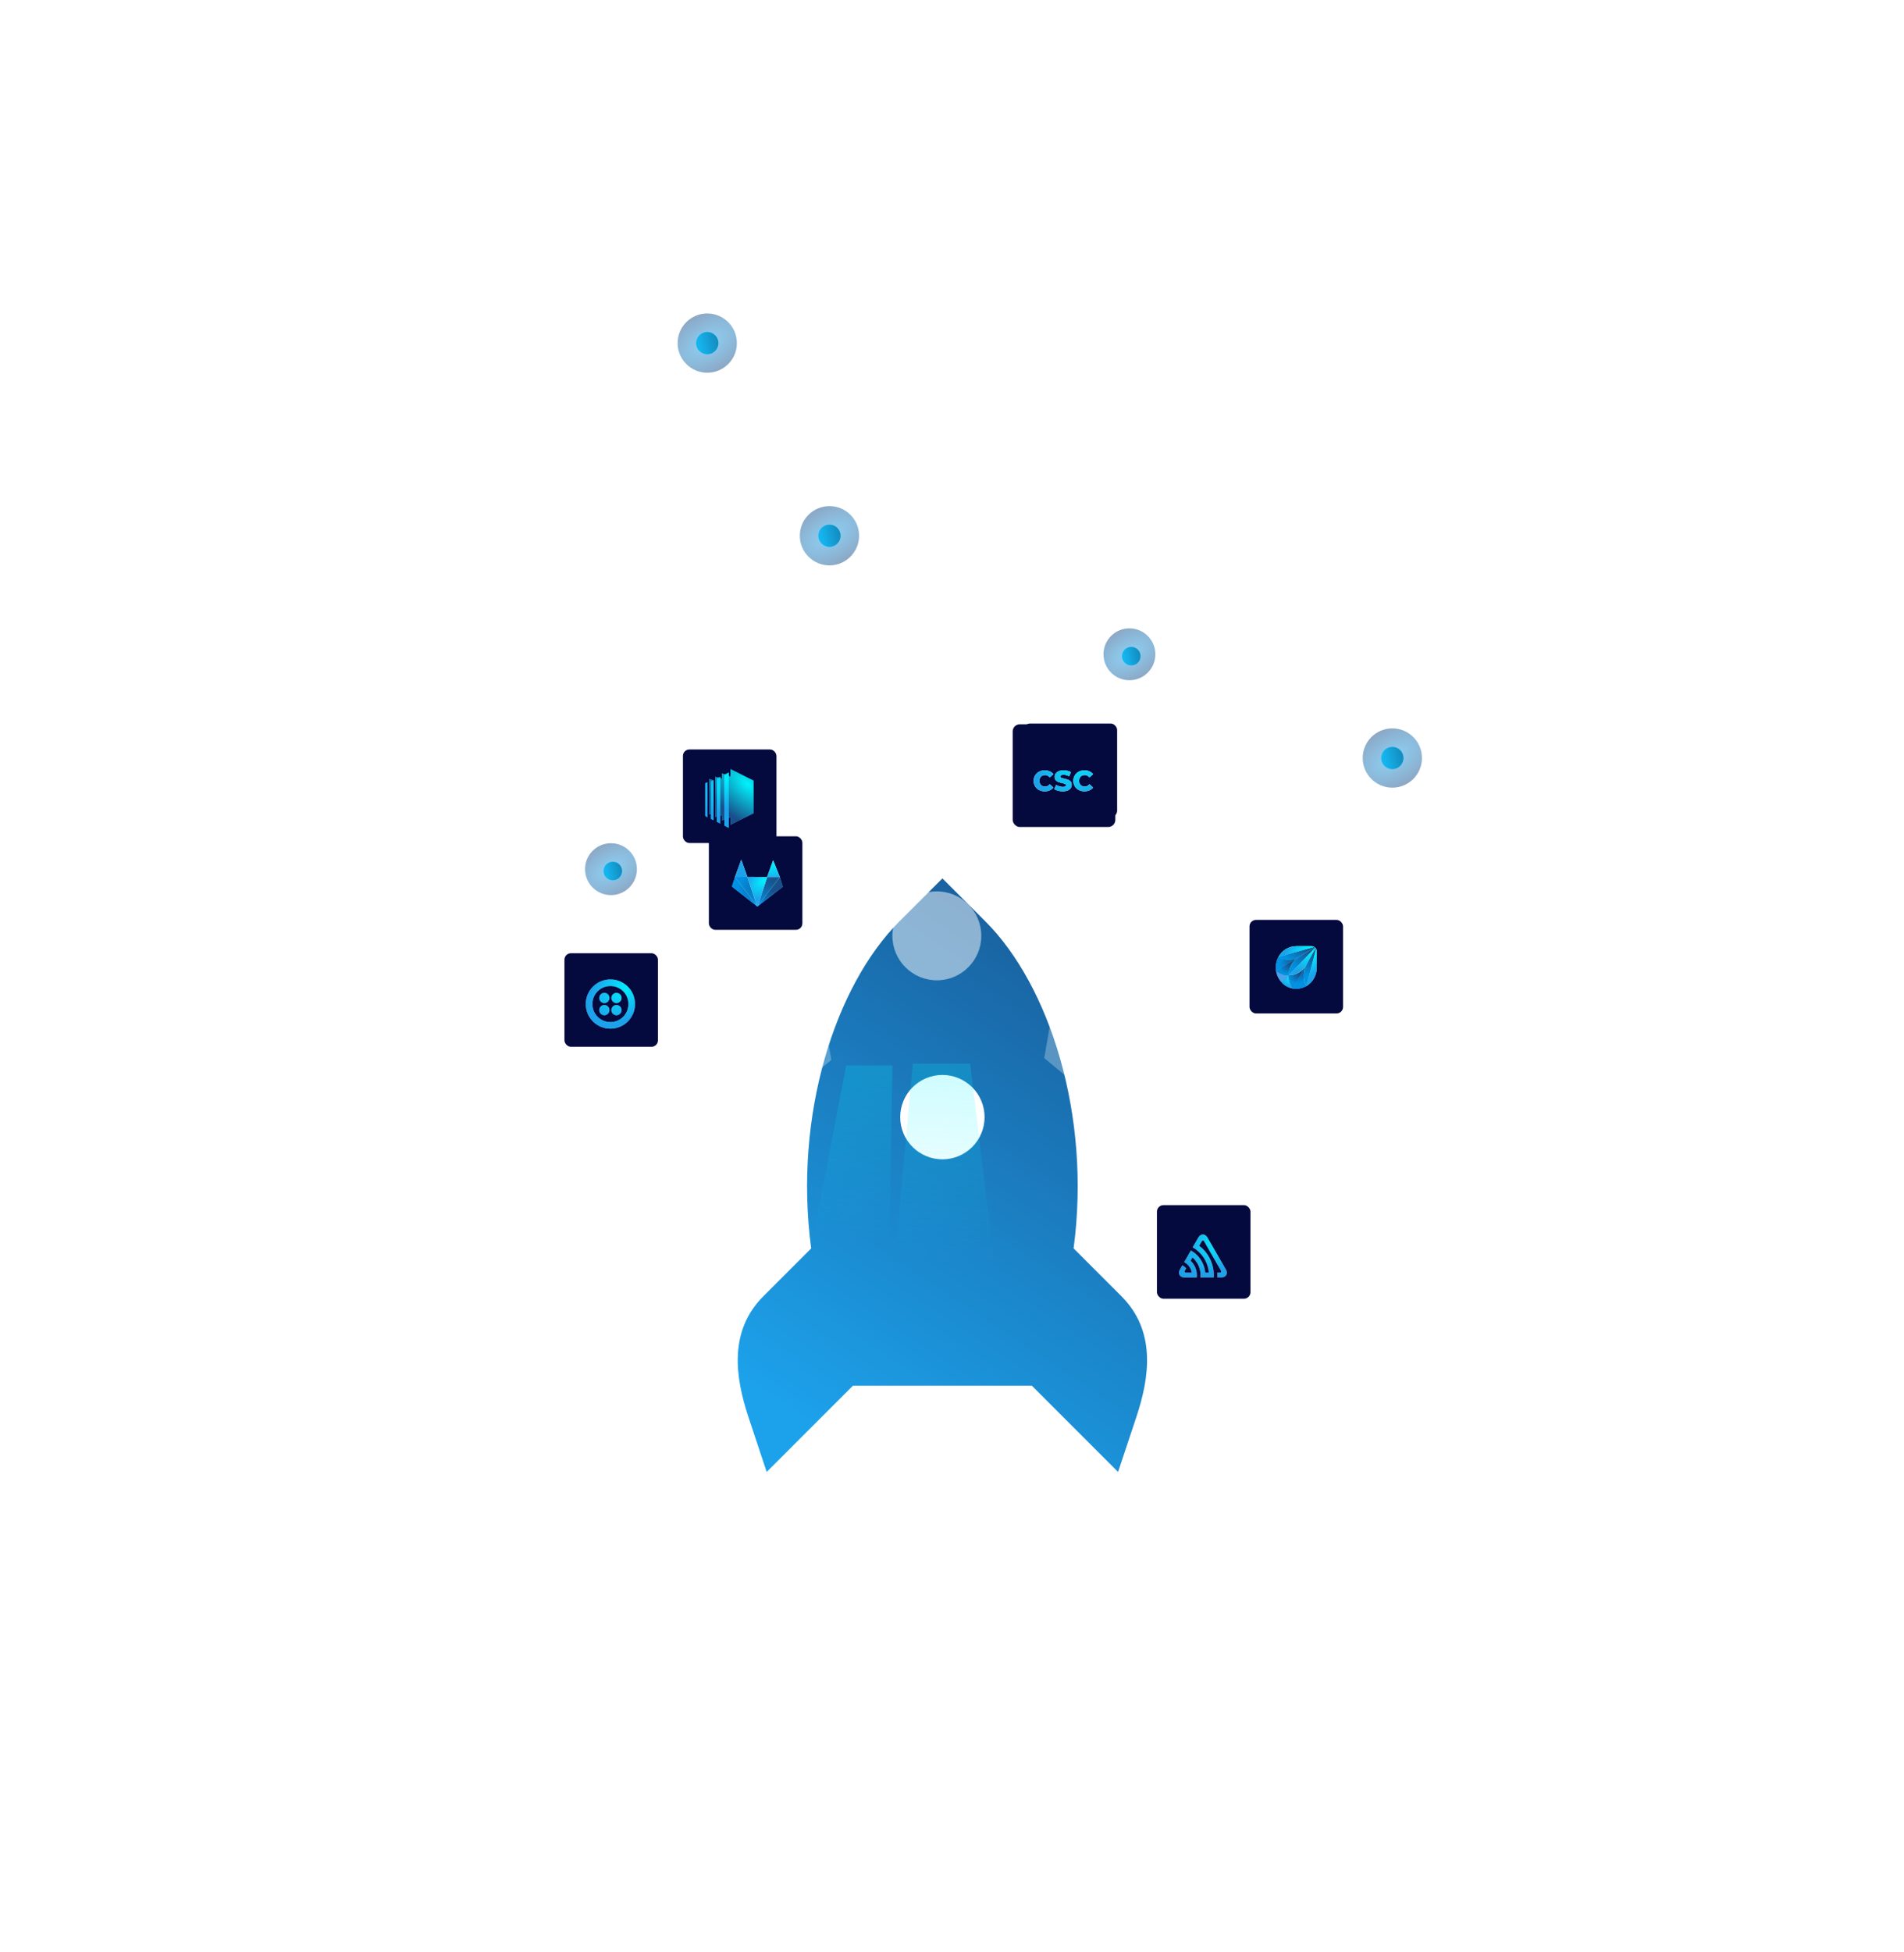 <svg width="569" height="583" viewBox="0 0 569 583" fill="none" xmlns="http://www.w3.org/2000/svg">
<g filter="url(#filter0_f_1740_3802)">
<path d="M329.773 419L310.407 318.293H296.573L298.233 419H329.773Z" fill="url(#paint0_linear_1740_3802)" fill-opacity="0.2"/>
</g>
<g filter="url(#filter1_ddddii_1740_3802)">
<path d="M266.911 179.562C247.789 198.684 235.263 237.438 240.585 277.207L226.304 291.489C215.989 301.803 217.781 315.416 221.846 327.63L227.284 343.998L253.049 318.234L279.793 318.234L306.538 318.234L332.293 343.989L337.74 327.63C341.814 315.425 343.597 301.803 333.283 291.489L319.001 277.207C324.323 237.438 311.789 198.676 292.675 179.562L279.793 166.68L266.911 179.562ZM270.878 229.084C273.243 226.72 276.45 225.392 279.793 225.392C283.137 225.392 286.344 226.72 288.708 229.084C291.073 231.449 292.401 234.656 292.401 237.999C292.401 241.343 291.073 244.55 288.708 246.914C286.344 249.279 283.137 250.607 279.793 250.607C276.45 250.607 273.243 249.279 270.878 246.914C268.514 244.55 267.186 241.343 267.186 237.999C267.186 234.656 268.514 231.449 270.878 229.084Z" fill="url(#paint1_linear_1740_3802)"/>
</g>
<g filter="url(#filter2_dddd_1740_3802)">
<g filter="url(#filter3_bii_1740_3802)">
<rect x="203.613" y="131.267" width="27.943" height="27.943" rx="1.927" fill="#04093E"/>
</g>
<g filter="url(#filter4_bii_1740_3802)">
<path d="M215.26 150.909L213.259 151.48V139.44L215.26 140.01V150.909ZM217.827 151.541L215.26 152.483V138.436L217.827 139.378V151.541ZM224.69 150.326L217.827 153.768V137.149L224.69 140.591V150.326Z" fill="white" fill-opacity="0.04"/>
<path d="M215.26 150.909L213.259 151.48V139.44L215.26 140.01V150.909ZM217.827 151.541L215.26 152.483V138.436L217.827 139.378V151.541ZM224.69 150.326L217.827 153.768V137.149L224.69 140.591V150.326Z" fill="url(#paint2_radial_1740_3802)"/>
<path d="M215.26 150.909L213.259 151.48V139.44L215.26 140.01V150.909ZM217.827 151.541L215.26 152.483V138.436L217.827 139.378V151.541ZM224.69 150.326L217.827 153.768V137.149L224.69 140.591V150.326Z" fill="url(#paint3_radial_1740_3802)"/>
<path d="M211.456 140.09L212.436 140.335V150.459L211.456 150.63V140.09Z" fill="white" fill-opacity="0.04"/>
<path d="M211.456 140.09L212.436 140.335V150.459L211.456 150.63V140.09Z" fill="url(#paint4_radial_1740_3802)"/>
<path d="M211.456 140.09L212.436 140.335V150.459L211.456 150.63V140.09Z" fill="url(#paint5_radial_1740_3802)"/>
</g>
<path d="M216.459 137.835L217.827 137.149V153.768L216.459 153.082V137.835ZM214.201 138.967L215.26 138.436V152.481L214.201 151.949V138.967ZM212.416 139.863L213.259 139.44V151.477L212.416 151.054V139.863ZM211.457 140.09L210.721 140.335V150.14L211.457 150.63V140.09Z" fill="url(#paint6_radial_1740_3802)"/>
</g>
<g filter="url(#filter5_dddd_1740_3802)">
<g filter="url(#filter6_bii_1740_3802)">
<rect x="372.933" y="182.173" width="27.943" height="27.943" rx="1.927" fill="#04093E"/>
</g>
<g filter="url(#filter7_bii_1740_3802)">
<path d="M380.849 197.334C381.052 198.712 381.673 199.955 382.569 200.886L384.659 198.712C384.659 196.514 385.758 194.377 387.717 193.197L380.849 197.334Z" fill="#9B65C3"/>
<path d="M384.659 198.713C383.62 198.713 382.569 198.44 381.601 197.856C381.338 197.694 381.088 197.521 380.849 197.322C381.052 198.701 381.673 199.943 382.569 200.875L384.659 198.713Z" fill="#45A4EC"/>
<path d="M384.659 198.712L382.569 200.886C383.476 201.831 384.659 202.477 385.985 202.675L389.951 195.532C388.828 197.57 386.773 198.712 384.659 198.712Z" fill="#BE63C5"/>
<path d="M385.483 201.905C384.922 200.899 384.659 199.806 384.659 198.725L382.569 200.899C383.476 201.843 384.659 202.489 385.985 202.688C385.806 202.439 385.638 202.179 385.483 201.905Z" fill="#08C7FB"/>
<path d="M385.483 201.905C384.922 200.899 384.659 199.806 384.659 198.725L382.569 200.899C383.476 201.843 384.659 202.489 385.985 202.688C385.806 202.439 385.638 202.179 385.483 201.905Z" fill="url(#paint7_radial_1740_3802)"/>
<path d="M392.447 190.365L387.729 193.21C385.77 194.39 383.44 194.303 381.613 193.21C381.087 194.141 380.789 195.234 380.789 196.39C380.789 196.713 380.812 197.023 380.86 197.334C381.099 197.533 381.35 197.707 381.613 197.868C382.58 198.452 383.631 198.725 384.671 198.725L392.578 190.501C392.53 190.452 392.495 190.402 392.447 190.365Z" fill="#3278B1"/>
<path d="M381.601 197.868C382.568 198.452 383.62 198.725 384.659 198.725C384.659 196.526 385.758 194.39 387.717 193.209L380.836 197.334C381.087 197.52 381.338 197.707 381.601 197.868Z" fill="#3278B2"/>
<path d="M381.601 197.868C382.568 198.452 383.62 198.725 384.659 198.725C384.659 196.526 385.758 194.39 387.717 193.209L380.836 197.334C381.087 197.52 381.338 197.707 381.601 197.868Z" fill="url(#paint8_radial_1740_3802)"/>
<path d="M381.601 193.209C381.075 194.141 380.777 195.234 380.777 196.39C380.777 196.713 380.801 197.023 380.848 197.334L387.729 193.209C385.758 194.377 383.428 194.303 381.601 193.209Z" fill="#45A4EC"/>
<path d="M381.601 193.209C381.075 194.141 380.777 195.234 380.777 196.39C380.777 196.713 380.801 197.023 380.848 197.334L387.729 193.209C385.758 194.377 383.428 194.303 381.601 193.209Z" fill="url(#paint9_radial_1740_3802)"/>
<path d="M392.578 190.489C392.542 190.451 392.495 190.402 392.447 190.364C392.387 190.315 392.327 190.265 392.256 190.228C392.029 190.091 391.766 190.017 391.491 190.017H386.904C384.635 190.017 382.664 191.296 381.601 193.197C383.428 194.29 385.758 194.377 387.717 193.197C385.758 194.377 384.659 196.514 384.659 198.713C386.773 198.713 388.828 197.57 389.962 195.532L392.686 190.625C392.65 190.576 392.614 190.526 392.578 190.489Z" fill="#19BB7D"/>
<path d="M387.729 193.209L392.447 190.377C392.387 190.327 392.327 190.278 392.256 190.24L381.601 193.209C383.428 194.302 385.758 194.377 387.729 193.209Z" fill="#08C7FB"/>
<path d="M387.729 193.209L392.447 190.377C392.387 190.327 392.327 190.278 392.256 190.24L381.601 193.209C383.428 194.302 385.758 194.377 387.729 193.209Z" fill="url(#paint10_radial_1740_3802)"/>
<path d="M391.491 190.017H386.904C384.635 190.017 382.664 191.296 381.601 193.197L392.256 190.228C392.029 190.104 391.778 190.017 391.491 190.017Z" fill="#59F2F6"/>
<path d="M391.491 190.017H386.904C384.635 190.017 382.664 191.296 381.601 193.197L392.256 190.228C392.029 190.104 391.778 190.017 391.491 190.017Z" fill="url(#paint11_radial_1740_3802)"/>
<path d="M389.962 195.532L392.686 190.625C392.65 190.576 392.614 190.538 392.566 190.489L384.659 198.713C384.659 199.793 384.921 200.887 385.483 201.893C385.638 202.166 385.805 202.427 385.997 202.675C386.295 202.725 386.594 202.75 386.904 202.75C388.015 202.75 389.066 202.439 389.962 201.893C388.911 199.992 388.827 197.57 389.962 195.532Z" fill="#DA3757"/>
<path d="M384.659 198.712C384.659 199.793 384.921 200.886 385.483 201.893C385.638 202.166 385.805 202.427 385.997 202.675L389.962 195.532C388.827 197.57 386.773 198.712 384.659 198.712Z" fill="#3278B2"/>
<path d="M384.659 198.712C384.659 199.793 384.921 200.886 385.483 201.893C385.638 202.166 385.805 202.427 385.997 202.675L389.962 195.532C388.827 197.57 386.773 198.712 384.659 198.712Z" fill="url(#paint12_radial_1740_3802)"/>
<path d="M389.963 195.532L385.997 202.688C386.295 202.737 386.594 202.762 386.905 202.762C388.016 202.762 389.067 202.452 389.963 201.905C388.911 199.992 388.828 197.57 389.963 195.532Z" fill="#45A4EC"/>
<path d="M389.963 195.532L385.997 202.688C386.295 202.737 386.594 202.762 386.905 202.762C388.016 202.762 389.067 202.452 389.963 201.905C388.911 199.992 388.828 197.57 389.963 195.532Z" fill="url(#paint13_radial_1740_3802)"/>
<path d="M392.817 190.824C392.781 190.75 392.734 190.688 392.686 190.626C392.65 190.576 392.614 190.539 392.566 190.489C392.53 190.452 392.483 190.402 392.435 190.365L387.729 193.21C385.77 194.39 384.671 196.526 384.671 198.725C386.785 198.725 388.839 197.582 389.974 195.545C388.839 197.582 388.923 200.005 389.974 201.905C391.802 200.8 393.032 198.75 393.032 196.39V191.619C393.02 191.321 392.949 191.048 392.817 190.824Z" fill="#8BDF55"/>
<path d="M392.447 190.365L387.729 193.21C385.77 194.39 384.671 196.526 384.671 198.725L392.578 190.501C392.53 190.452 392.495 190.402 392.447 190.365Z" fill="#45A4EC"/>
<path d="M392.447 190.365L387.729 193.21C385.77 194.39 384.671 196.526 384.671 198.725L392.578 190.501C392.53 190.452 392.495 190.402 392.447 190.365Z" fill="url(#paint14_radial_1740_3802)"/>
<path d="M384.659 198.713C386.773 198.713 388.827 197.57 389.962 195.532L392.686 190.625C392.65 190.576 392.614 190.538 392.566 190.489L384.659 198.713Z" fill="#59F2F6"/>
<path d="M384.659 198.713C386.773 198.713 388.827 197.57 389.962 195.532L392.686 190.625C392.65 190.576 392.614 190.538 392.566 190.489L384.659 198.713Z" fill="url(#paint15_radial_1740_3802)"/>
<path d="M392.686 190.626L389.963 195.533C388.828 197.57 388.911 199.993 389.963 201.893L392.817 190.812C392.782 190.75 392.734 190.688 392.686 190.626Z" fill="#59F2F6"/>
<path d="M392.686 190.626L389.963 195.533C388.828 197.57 388.911 199.993 389.963 201.893L392.817 190.812C392.782 190.75 392.734 190.688 392.686 190.626Z" fill="url(#paint16_radial_1740_3802)"/>
<path d="M389.963 201.905C391.79 200.799 393.021 198.749 393.021 196.389V191.619C393.021 191.333 392.949 191.06 392.817 190.824L389.963 201.905Z" fill="#08C7FB"/>
<path d="M389.963 201.905C391.79 200.799 393.021 198.749 393.021 196.389V191.619C393.021 191.333 392.949 191.06 392.817 190.824L389.963 201.905Z" fill="url(#paint17_radial_1740_3802)"/>
</g>
</g>
<g filter="url(#filter8_bii_1740_3802)">
<rect x="211.36" y="250.787" width="27.943" height="27.943" rx="1.927" fill="#04093E"/>
</g>
<g filter="url(#filter9_bii_1740_3802)">
<path d="M218.252 265.806L219.166 262.954L225.846 271.778L232.581 262.991L233.441 265.882L225.846 271.778L218.252 265.806Z" fill="#40BDFF"/>
<path d="M218.252 265.806L219.166 262.954L225.846 271.778L232.581 262.991L233.441 265.882L225.846 271.778L218.252 265.806Z" fill="url(#paint18_radial_1740_3802)"/>
<path fill-rule="evenodd" clip-rule="evenodd" d="M221.044 257.783L219.154 262.976L222.873 262.943L221.044 257.783ZM228.736 263.001L232.583 262.995L230.565 257.955L228.736 263.001Z" fill="white"/>
<path fill-rule="evenodd" clip-rule="evenodd" d="M221.044 257.783L219.154 262.976L222.873 262.943L221.044 257.783ZM228.736 263.001L232.583 262.995L230.565 257.955L228.736 263.001Z" fill="url(#paint19_radial_1740_3802)"/>
<path d="M219.166 262.953L222.87 262.922L225.847 271.777L228.746 262.999L232.582 262.991L225.847 271.777L219.166 262.953Z" fill="#CCEBF9"/>
<path d="M219.166 262.953L222.87 262.922L225.847 271.777L228.746 262.999L232.582 262.991L225.847 271.777L219.166 262.953Z" fill="url(#paint20_radial_1740_3802)"/>
<path d="M228.793 262.95L222.857 262.91L225.847 271.777L228.793 262.95Z" fill="white"/>
<path d="M228.793 262.95L222.857 262.91L225.847 271.777L228.793 262.95Z" fill="url(#paint21_radial_1740_3802)"/>
</g>
<g filter="url(#filter10_dddd_1740_3802)">
<g filter="url(#filter11_bii_1740_3802)">
<rect x="305.427" y="123.52" width="27.943" height="27.943" rx="1.927" fill="#04093E"/>
</g>
<path d="M326.506 132.299V129.402C324.114 130.368 318.976 132.425 317.565 132.928C316.155 133.432 316.39 135.237 316.684 136.077L326.506 132.299Z" fill="url(#paint22_radial_1740_3802)"/>
<path d="M322.225 142.121C323.534 141.416 323.106 139.98 322.728 139.351L312.78 143.003V145.773L322.225 142.121Z" fill="url(#paint23_radial_1740_3802)"/>
<path d="M312.906 137.839V130.787L315.928 136.328L312.906 137.839Z" fill="url(#paint24_radial_1740_3802)"/>
<path d="M312.906 137.839V130.787L315.928 136.328L312.906 137.839Z" fill="url(#paint25_radial_1740_3802)"/>
<path d="M326.506 136.706V133.432L312.906 138.846V142.121L326.506 136.706Z" fill="url(#paint26_radial_1740_3802)"/>
<path d="M326.506 136.706V133.432L312.906 138.846V142.121L326.506 136.706Z" fill="url(#paint27_radial_1740_3802)"/>
<path d="M326.506 137.839L323.358 139.098L326.506 144.513V137.839Z" fill="url(#paint28_radial_1740_3802)"/>
<path d="M326.506 137.839L323.358 139.098L326.506 144.513V137.839Z" fill="url(#paint29_radial_1740_3802)"/>
</g>
<g filter="url(#filter12_dddd_1740_3802)">
<g filter="url(#filter13_bii_1740_3802)">
<rect x="168.2" y="192.133" width="27.943" height="27.943" rx="1.927" fill="#04093E"/>
</g>
<g clip-path="url(#clip0_1740_3802)">
<path d="M182.417 198.997C178.348 198.997 175.063 202.281 175.063 206.35C175.063 210.419 178.348 213.703 182.417 213.703C186.485 213.703 189.77 210.419 189.77 206.35C189.77 202.281 186.485 198.997 182.417 198.997ZM182.417 211.742C179.426 211.742 177.024 209.34 177.024 206.35C177.024 203.36 179.426 200.957 182.417 200.957C185.407 200.957 187.809 203.36 187.809 206.35C187.809 209.34 185.407 211.742 182.417 211.742ZM185.75 204.536C185.75 205.369 185.064 206.056 184.23 206.056C183.397 206.056 182.711 205.369 182.711 204.536C182.711 203.703 183.397 203.016 184.23 203.016C185.064 203.016 185.75 203.703 185.75 204.536ZM185.75 208.164C185.75 208.997 185.064 209.683 184.23 209.683C183.397 209.683 182.711 208.997 182.711 208.164C182.711 207.33 183.397 206.644 184.23 206.644C185.064 206.644 185.75 207.33 185.75 208.164ZM182.122 208.164C182.122 208.997 181.436 209.683 180.603 209.683C179.769 209.683 179.083 208.997 179.083 208.164C179.083 207.33 179.769 206.644 180.603 206.644C181.436 206.644 182.122 207.33 182.122 208.164ZM182.122 204.536C182.122 205.369 181.436 206.056 180.603 206.056C179.769 206.056 179.083 205.369 179.083 204.536C179.083 203.703 179.769 203.016 180.603 203.016C181.436 203.016 182.122 203.703 182.122 204.536Z" fill="#F22F46"/>
<path d="M182.417 198.997C178.348 198.997 175.063 202.281 175.063 206.35C175.063 210.419 178.348 213.703 182.417 213.703C186.485 213.703 189.77 210.419 189.77 206.35C189.77 202.281 186.485 198.997 182.417 198.997ZM182.417 211.742C179.426 211.742 177.024 209.34 177.024 206.35C177.024 203.36 179.426 200.957 182.417 200.957C185.407 200.957 187.809 203.36 187.809 206.35C187.809 209.34 185.407 211.742 182.417 211.742ZM185.75 204.536C185.75 205.369 185.064 206.056 184.23 206.056C183.397 206.056 182.711 205.369 182.711 204.536C182.711 203.703 183.397 203.016 184.23 203.016C185.064 203.016 185.75 203.703 185.75 204.536ZM185.75 208.164C185.75 208.997 185.064 209.683 184.23 209.683C183.397 209.683 182.711 208.997 182.711 208.164C182.711 207.33 183.397 206.644 184.23 206.644C185.064 206.644 185.75 207.33 185.75 208.164ZM182.122 208.164C182.122 208.997 181.436 209.683 180.603 209.683C179.769 209.683 179.083 208.997 179.083 208.164C179.083 207.33 179.769 206.644 180.603 206.644C181.436 206.644 182.122 207.33 182.122 208.164ZM182.122 204.536C182.122 205.369 181.436 206.056 180.603 206.056C179.769 206.056 179.083 205.369 179.083 204.536C179.083 203.703 179.769 203.016 180.603 203.016C181.436 203.016 182.122 203.703 182.122 204.536Z" fill="url(#paint30_radial_1740_3802)"/>
<path d="M182.417 198.997C178.348 198.997 175.063 202.281 175.063 206.35C175.063 210.419 178.348 213.703 182.417 213.703C186.485 213.703 189.77 210.419 189.77 206.35C189.77 202.281 186.485 198.997 182.417 198.997ZM182.417 211.742C179.426 211.742 177.024 209.34 177.024 206.35C177.024 203.36 179.426 200.957 182.417 200.957C185.407 200.957 187.809 203.36 187.809 206.35C187.809 209.34 185.407 211.742 182.417 211.742ZM185.75 204.536C185.75 205.369 185.064 206.056 184.23 206.056C183.397 206.056 182.711 205.369 182.711 204.536C182.711 203.703 183.397 203.016 184.23 203.016C185.064 203.016 185.75 203.703 185.75 204.536ZM185.75 208.164C185.75 208.997 185.064 209.683 184.23 209.683C183.397 209.683 182.711 208.997 182.711 208.164C182.711 207.33 183.397 206.644 184.23 206.644C185.064 206.644 185.75 207.33 185.75 208.164ZM182.122 208.164C182.122 208.997 181.436 209.683 180.603 209.683C179.769 209.683 179.083 208.997 179.083 208.164C179.083 207.33 179.769 206.644 180.603 206.644C181.436 206.644 182.122 207.33 182.122 208.164ZM182.122 204.536C182.122 205.369 181.436 206.056 180.603 206.056C179.769 206.056 179.083 205.369 179.083 204.536C179.083 203.703 179.769 203.016 180.603 203.016C181.436 203.016 182.122 203.703 182.122 204.536Z" fill="url(#paint31_radial_1740_3802)"/>
</g>
</g>
<g filter="url(#filter14_dddd_1740_3802)">
<g filter="url(#filter15_bii_1740_3802)">
<rect x="345.267" y="267.387" width="27.943" height="27.943" rx="1.927" fill="#04093E"/>
</g>
<path d="M366.373 285.678C366.695 286.239 366.726 286.831 366.459 287.297C366.193 287.764 365.667 288.031 365.02 288.031H363.797C363.812 287.803 363.82 287.576 363.82 287.345C363.82 287.086 363.808 286.831 363.789 286.576H364.593C364.789 286.576 364.95 286.415 364.95 286.219C364.95 286.156 364.934 286.101 364.906 286.046L359.796 277.156C359.738 277.046 359.62 276.975 359.487 276.975C359.357 276.975 359.243 277.046 359.181 277.148L358.369 278.56C360.836 280.419 362.495 283.301 362.722 286.576C362.742 286.831 362.753 287.086 362.753 287.345C362.753 287.576 362.746 287.803 362.73 288.031H358.741C358.765 287.803 358.777 287.576 358.777 287.345C358.777 287.086 358.761 286.827 358.734 286.576C358.538 284.776 357.655 283.18 356.357 282.054L355.796 283.027C356.777 283.94 357.447 285.184 357.628 286.58C357.659 286.831 357.679 287.09 357.679 287.348C357.679 287.58 357.663 287.811 357.636 288.035H353.941C353.294 288.035 352.769 287.768 352.502 287.301C352.231 286.835 352.263 286.243 352.588 285.682L353.345 284.384C353.78 284.619 354.169 284.921 354.502 285.282L354.051 286.05C354.024 286.101 354.008 286.16 354.008 286.223C354.008 286.419 354.169 286.58 354.365 286.58H356.157C356.008 285.721 355.612 284.948 355.043 284.333C354.71 283.972 354.318 283.666 353.882 283.435L355.882 279.96C356.31 280.199 356.71 280.47 357.086 280.776C358.812 282.176 359.973 284.238 360.185 286.58H361.255C361.036 283.846 359.663 281.434 357.624 279.838C357.243 279.54 356.835 279.27 356.412 279.03L358.118 276.066C358.439 275.505 358.934 275.179 359.471 275.179C360.008 275.179 360.502 275.501 360.824 276.066L366.373 285.678Z" fill="#FB2D26"/>
<path d="M366.373 285.678C366.695 286.239 366.726 286.831 366.459 287.297C366.193 287.764 365.667 288.031 365.02 288.031H363.797C363.812 287.803 363.82 287.576 363.82 287.345C363.82 287.086 363.808 286.831 363.789 286.576H364.593C364.789 286.576 364.95 286.415 364.95 286.219C364.95 286.156 364.934 286.101 364.906 286.046L359.796 277.156C359.738 277.046 359.62 276.975 359.487 276.975C359.357 276.975 359.243 277.046 359.181 277.148L358.369 278.56C360.836 280.419 362.495 283.301 362.722 286.576C362.742 286.831 362.753 287.086 362.753 287.345C362.753 287.576 362.746 287.803 362.73 288.031H358.741C358.765 287.803 358.777 287.576 358.777 287.345C358.777 287.086 358.761 286.827 358.734 286.576C358.538 284.776 357.655 283.18 356.357 282.054L355.796 283.027C356.777 283.94 357.447 285.184 357.628 286.58C357.659 286.831 357.679 287.09 357.679 287.348C357.679 287.58 357.663 287.811 357.636 288.035H353.941C353.294 288.035 352.769 287.768 352.502 287.301C352.231 286.835 352.263 286.243 352.588 285.682L353.345 284.384C353.78 284.619 354.169 284.921 354.502 285.282L354.051 286.05C354.024 286.101 354.008 286.16 354.008 286.223C354.008 286.419 354.169 286.58 354.365 286.58H356.157C356.008 285.721 355.612 284.948 355.043 284.333C354.71 283.972 354.318 283.666 353.882 283.435L355.882 279.96C356.31 280.199 356.71 280.47 357.086 280.776C358.812 282.176 359.973 284.238 360.185 286.58H361.255C361.036 283.846 359.663 281.434 357.624 279.838C357.243 279.54 356.835 279.27 356.412 279.03L358.118 276.066C358.439 275.505 358.934 275.179 359.471 275.179C360.008 275.179 360.502 275.501 360.824 276.066L366.373 285.678Z" fill="url(#paint32_radial_1740_3802)"/>
</g>
<g filter="url(#filter16_dd_1740_3802)">
<g filter="url(#filter17_bii_1740_3802)">
<rect x="302.107" y="186.6" width="30.672" height="30.672" rx="2.115" fill="#04093E"/>
</g>
<path d="M312.21 205.563C311.578 205.563 311.01 205.431 310.505 205.167C310.006 204.898 309.612 204.525 309.326 204.048C309.039 203.572 308.895 203.032 308.895 202.429C308.895 201.827 309.039 201.287 309.326 200.811C309.612 200.334 310.006 199.964 310.505 199.7C311.01 199.43 311.578 199.296 312.21 199.296C312.761 199.296 313.257 199.393 313.699 199.588C314.141 199.783 314.509 200.065 314.801 200.432L313.716 201.414C313.326 200.943 312.853 200.708 312.296 200.708C311.969 200.708 311.676 200.779 311.418 200.923C311.165 201.066 310.967 201.27 310.824 201.534C310.686 201.792 310.617 202.091 310.617 202.429C310.617 202.768 310.686 203.069 310.824 203.334C310.967 203.592 311.165 203.793 311.418 203.936C311.676 204.08 311.969 204.151 312.296 204.151C312.853 204.151 313.326 203.916 313.716 203.445L314.801 204.427C314.509 204.794 314.141 205.076 313.699 205.271C313.257 205.466 312.761 205.563 312.21 205.563ZM317.612 205.563C317.124 205.563 316.651 205.503 316.191 205.383C315.732 205.262 315.359 205.101 315.072 204.9L315.632 203.643C315.902 203.821 316.214 203.965 316.57 204.074C316.926 204.183 317.276 204.238 317.621 204.238C318.275 204.238 318.602 204.074 318.602 203.747C318.602 203.575 318.507 203.448 318.318 203.368C318.134 203.282 317.836 203.193 317.423 203.101C316.969 203.003 316.59 202.9 316.286 202.791C315.982 202.676 315.721 202.495 315.503 202.249C315.285 202.002 315.175 201.669 315.175 201.25C315.175 200.883 315.276 200.553 315.477 200.26C315.678 199.961 315.976 199.726 316.372 199.554C316.774 199.382 317.265 199.296 317.844 199.296C318.241 199.296 318.631 199.341 319.015 199.433C319.4 199.519 319.739 199.649 320.031 199.821L319.506 201.086C318.932 200.776 318.375 200.621 317.836 200.621C317.497 200.621 317.25 200.673 317.095 200.776C316.94 200.874 316.863 201.003 316.863 201.164C316.863 201.325 316.955 201.445 317.139 201.525C317.322 201.606 317.618 201.689 318.025 201.775C318.484 201.873 318.863 201.979 319.162 202.094C319.466 202.203 319.727 202.381 319.945 202.628C320.169 202.869 320.281 203.199 320.281 203.618C320.281 203.979 320.181 204.306 319.98 204.599C319.779 204.892 319.477 205.127 319.076 205.305C318.674 205.477 318.186 205.563 317.612 205.563ZM324.073 205.563C323.442 205.563 322.874 205.431 322.369 205.167C321.869 204.898 321.476 204.525 321.189 204.048C320.902 203.572 320.759 203.032 320.759 202.429C320.759 201.827 320.902 201.287 321.189 200.811C321.476 200.334 321.869 199.964 322.369 199.7C322.874 199.43 323.442 199.296 324.073 199.296C324.624 199.296 325.121 199.393 325.563 199.588C326.005 199.783 326.372 200.065 326.665 200.432L325.58 201.414C325.19 200.943 324.716 200.708 324.159 200.708C323.832 200.708 323.539 200.779 323.281 200.923C323.029 201.066 322.831 201.27 322.687 201.534C322.549 201.792 322.48 202.091 322.48 202.429C322.48 202.768 322.549 203.069 322.687 203.334C322.831 203.592 323.029 203.793 323.281 203.936C323.539 204.08 323.832 204.151 324.159 204.151C324.716 204.151 325.19 203.916 325.58 203.445L326.665 204.427C326.372 204.794 326.005 205.076 325.563 205.271C325.121 205.466 324.624 205.563 324.073 205.563Z" fill="white"/>
<path d="M312.21 205.563C311.578 205.563 311.01 205.431 310.505 205.167C310.006 204.898 309.612 204.525 309.326 204.048C309.039 203.572 308.895 203.032 308.895 202.429C308.895 201.827 309.039 201.287 309.326 200.811C309.612 200.334 310.006 199.964 310.505 199.7C311.01 199.43 311.578 199.296 312.21 199.296C312.761 199.296 313.257 199.393 313.699 199.588C314.141 199.783 314.509 200.065 314.801 200.432L313.716 201.414C313.326 200.943 312.853 200.708 312.296 200.708C311.969 200.708 311.676 200.779 311.418 200.923C311.165 201.066 310.967 201.27 310.824 201.534C310.686 201.792 310.617 202.091 310.617 202.429C310.617 202.768 310.686 203.069 310.824 203.334C310.967 203.592 311.165 203.793 311.418 203.936C311.676 204.08 311.969 204.151 312.296 204.151C312.853 204.151 313.326 203.916 313.716 203.445L314.801 204.427C314.509 204.794 314.141 205.076 313.699 205.271C313.257 205.466 312.761 205.563 312.21 205.563ZM317.612 205.563C317.124 205.563 316.651 205.503 316.191 205.383C315.732 205.262 315.359 205.101 315.072 204.9L315.632 203.643C315.902 203.821 316.214 203.965 316.57 204.074C316.926 204.183 317.276 204.238 317.621 204.238C318.275 204.238 318.602 204.074 318.602 203.747C318.602 203.575 318.507 203.448 318.318 203.368C318.134 203.282 317.836 203.193 317.423 203.101C316.969 203.003 316.59 202.9 316.286 202.791C315.982 202.676 315.721 202.495 315.503 202.249C315.285 202.002 315.175 201.669 315.175 201.25C315.175 200.883 315.276 200.553 315.477 200.26C315.678 199.961 315.976 199.726 316.372 199.554C316.774 199.382 317.265 199.296 317.844 199.296C318.241 199.296 318.631 199.341 319.015 199.433C319.4 199.519 319.739 199.649 320.031 199.821L319.506 201.086C318.932 200.776 318.375 200.621 317.836 200.621C317.497 200.621 317.25 200.673 317.095 200.776C316.94 200.874 316.863 201.003 316.863 201.164C316.863 201.325 316.955 201.445 317.139 201.525C317.322 201.606 317.618 201.689 318.025 201.775C318.484 201.873 318.863 201.979 319.162 202.094C319.466 202.203 319.727 202.381 319.945 202.628C320.169 202.869 320.281 203.199 320.281 203.618C320.281 203.979 320.181 204.306 319.98 204.599C319.779 204.892 319.477 205.127 319.076 205.305C318.674 205.477 318.186 205.563 317.612 205.563ZM324.073 205.563C323.442 205.563 322.874 205.431 322.369 205.167C321.869 204.898 321.476 204.525 321.189 204.048C320.902 203.572 320.759 203.032 320.759 202.429C320.759 201.827 320.902 201.287 321.189 200.811C321.476 200.334 321.869 199.964 322.369 199.7C322.874 199.43 323.442 199.296 324.073 199.296C324.624 199.296 325.121 199.393 325.563 199.588C326.005 199.783 326.372 200.065 326.665 200.432L325.58 201.414C325.19 200.943 324.716 200.708 324.159 200.708C323.832 200.708 323.539 200.779 323.281 200.923C323.029 201.066 322.831 201.27 322.687 201.534C322.549 201.792 322.48 202.091 322.48 202.429C322.48 202.768 322.549 203.069 322.687 203.334C322.831 203.592 323.029 203.793 323.281 203.936C323.539 204.08 323.832 204.151 324.159 204.151C324.716 204.151 325.19 203.916 325.58 203.445L326.665 204.427C326.372 204.794 326.005 205.076 325.563 205.271C325.121 205.466 324.624 205.563 324.073 205.563Z" fill="url(#paint33_radial_1740_3802)"/>
</g>
<g filter="url(#filter18_f_1740_3802)">
<path d="M233.493 419L252.86 318.293H266.693L265.033 419H233.493Z" fill="url(#paint34_linear_1740_3802)" fill-opacity="0.2"/>
</g>
<g filter="url(#filter19_f_1740_3802)">
<path d="M289.934 317.74H272.78L262.267 432.834H303.767L289.934 317.74Z" fill="url(#paint35_linear_1740_3802)" fill-opacity="0.2"/>
</g>
<g filter="url(#filter20_f_1740_3802)">
<circle cx="416.093" cy="226.44" r="8.853" fill="url(#paint36_radial_1740_3802)" fill-opacity="0.5"/>
</g>
<g filter="url(#filter21_f_1740_3802)">
<circle cx="416.093" cy="226.44" r="3.32" fill="#00F1FF"/>
<circle cx="416.093" cy="226.44" r="3.32" fill="url(#paint37_linear_1740_3802)" fill-opacity="0.75"/>
</g>
<g filter="url(#filter22_f_1740_3802)">
<circle cx="247.88" cy="160.04" r="8.853" fill="url(#paint38_radial_1740_3802)" fill-opacity="0.5"/>
</g>
<g filter="url(#filter23_f_1740_3802)">
<circle cx="247.88" cy="160.04" r="3.32" fill="#00F1FF"/>
<circle cx="247.88" cy="160.04" r="3.32" fill="url(#paint39_linear_1740_3802)" fill-opacity="0.75"/>
</g>
<g filter="url(#filter24_f_1740_3802)">
<circle cx="211.36" cy="102.493" r="8.853" fill="url(#paint40_radial_1740_3802)" fill-opacity="0.5"/>
</g>
<g filter="url(#filter25_f_1740_3802)">
<circle cx="211.36" cy="102.493" r="3.32" fill="#00F1FF"/>
<circle cx="211.36" cy="102.493" r="3.32" fill="url(#paint41_linear_1740_3802)" fill-opacity="0.75"/>
</g>
<g filter="url(#filter26_f_1740_3802)">
<circle cx="182.587" cy="259.64" r="7.747" fill="url(#paint42_radial_1740_3802)" fill-opacity="0.5"/>
</g>
<g filter="url(#filter27_f_1740_3802)">
<circle cx="183.14" cy="260.193" r="2.767" fill="#00F1FF"/>
<circle cx="183.14" cy="260.193" r="2.767" fill="url(#paint43_linear_1740_3802)" fill-opacity="0.75"/>
</g>
<g filter="url(#filter28_f_1740_3802)">
<circle cx="337.52" cy="195.453" r="7.747" fill="url(#paint44_radial_1740_3802)" fill-opacity="0.5"/>
</g>
<g filter="url(#filter29_f_1740_3802)">
<circle cx="338.073" cy="196.007" r="2.767" fill="#00F1FF"/>
<circle cx="338.073" cy="196.007" r="2.767" fill="url(#paint45_linear_1740_3802)" fill-opacity="0.75"/>
</g>
<g filter="url(#filter30_ii_1740_3802)">
<circle cx="279.973" cy="279.56" r="13.28" fill="white" fill-opacity="0.5"/>
</g>
<g filter="url(#filter31_ii_1740_3802)">
<path d="M229.067 332.68C218 302.579 233.678 288.044 242.9 284.54L248.433 316.633L229.067 332.68Z" fill="white" fill-opacity="0.15"/>
</g>
<g filter="url(#filter32_ii_1740_3802)">
<path d="M229.067 332.68C218 302.579 233.678 288.044 242.9 284.54L248.433 316.633L229.067 332.68Z" fill="white" fill-opacity="0.15"/>
</g>
<g filter="url(#filter33_ii_1740_3802)">
<path d="M331.433 332.127C342.5 302.025 326.822 287.491 317.6 283.987L312.067 316.08L331.433 332.127Z" fill="white" fill-opacity="0.15"/>
</g>
<g filter="url(#filter34_ii_1740_3802)">
<path d="M331.433 332.127C342.5 302.025 326.822 287.491 317.6 283.987L312.067 316.08L331.433 332.127Z" fill="white" fill-opacity="0.15"/>
</g>
<defs>
<filter id="filter0_f_1740_3802" x="292.147" y="313.866" width="42.053" height="109.56" filterUnits="userSpaceOnUse" color-interpolation-filters="sRGB">
<feFlood flood-opacity="0" result="BackgroundImageFix"/>
<feBlend mode="normal" in="SourceGraphic" in2="BackgroundImageFix" result="shape"/>
<feGaussianBlur stdDeviation="2.213" result="effect1_foregroundBlur_1740_3802"/>
</filter>
<filter id="filter1_ddddii_1740_3802" x="30.173" y="28.304" width="499.245" height="554.243" filterUnits="userSpaceOnUse" color-interpolation-filters="sRGB">
<feFlood flood-opacity="0" result="BackgroundImageFix"/>
<feColorMatrix in="SourceAlpha" type="matrix" values="0 0 0 0 0 0 0 0 0 0 0 0 0 0 0 0 0 0 127 0" result="hardAlpha"/>
<feOffset dy="2.51"/>
<feGaussianBlur stdDeviation="4.723"/>
<feColorMatrix type="matrix" values="0 0 0 0 0.07 0 0 0 0 0.236 0 0 0 0 0.483 0 0 0 0.38 0"/>
<feBlend mode="normal" in2="BackgroundImageFix" result="effect1_dropShadow_1740_3802"/>
<feColorMatrix in="SourceAlpha" type="matrix" values="0 0 0 0 0 0 0 0 0 0 0 0 0 0 0 0 0 0 127 0" result="hardAlpha"/>
<feOffset dy="50.087"/>
<feGaussianBlur stdDeviation="94.231"/>
<feColorMatrix type="matrix" values="0 0 0 0 0.412 0 0 0 0 0.047 0 0 0 0 1 0 0 0 0.63 0"/>
<feBlend mode="normal" in2="effect1_dropShadow_1740_3802" result="effect2_dropShadow_1740_3802"/>
<feColorMatrix in="SourceAlpha" type="matrix" values="0 0 0 0 0 0 0 0 0 0 0 0 0 0 0 0 0 0 127 0" result="hardAlpha"/>
<feOffset dy="2.233"/>
<feGaussianBlur stdDeviation="4.202"/>
<feColorMatrix type="matrix" values="0 0 0 0 0.07 0 0 0 0 0.236 0 0 0 0 0.483 0 0 0 0.38 0"/>
<feBlend mode="normal" in2="effect2_dropShadow_1740_3802" result="effect3_dropShadow_1740_3802"/>
<feColorMatrix in="SourceAlpha" type="matrix" values="0 0 0 0 0 0 0 0 0 0 0 0 0 0 0 0 0 0 127 0" result="hardAlpha"/>
<feOffset dy="44.559"/>
<feGaussianBlur stdDeviation="83.832"/>
<feColorMatrix type="matrix" values="0 0 0 0 0.412 0 0 0 0 0.047 0 0 0 0 1 0 0 0 0.63 0"/>
<feBlend mode="normal" in2="effect3_dropShadow_1740_3802" result="effect4_dropShadow_1740_3802"/>
<feBlend mode="normal" in="SourceGraphic" in2="effect4_dropShadow_1740_3802" result="shape"/>
<feColorMatrix in="SourceAlpha" type="matrix" values="0 0 0 0 0 0 0 0 0 0 0 0 0 0 0 0 0 0 127 0" result="hardAlpha"/>
<feOffset dy="-3.672"/>
<feGaussianBlur stdDeviation="1.836"/>
<feComposite in2="hardAlpha" operator="arithmetic" k2="-1" k3="1"/>
<feColorMatrix type="matrix" values="0 0 0 0 1 0 0 0 0 1 0 0 0 0 1 0 0 0 0.08 0"/>
<feBlend mode="normal" in2="shape" result="effect5_innerShadow_1740_3802"/>
<feColorMatrix in="SourceAlpha" type="matrix" values="0 0 0 0 0 0 0 0 0 0 0 0 0 0 0 0 0 0 127 0" result="hardAlpha"/>
<feOffset dx="1.836"/>
<feGaussianBlur stdDeviation="1.836"/>
<feComposite in2="hardAlpha" operator="arithmetic" k2="-1" k3="1"/>
<feColorMatrix type="matrix" values="0 0 0 0 1 0 0 0 0 1 0 0 0 0 1 0 0 0 0.29 0"/>
<feBlend mode="normal" in2="effect5_innerShadow_1740_3802" result="effect6_innerShadow_1740_3802"/>
</filter>
<filter id="filter2_dddd_1740_3802" x="35.949" y="8.162" width="363.271" height="363.27" filterUnits="userSpaceOnUse" color-interpolation-filters="sRGB">
<feFlood flood-opacity="0" result="BackgroundImageFix"/>
<feColorMatrix in="SourceAlpha" type="matrix" values="0 0 0 0 0 0 0 0 0 0 0 0 0 0 0 0 0 0 127 0" result="hardAlpha"/>
<feOffset dy="2.233"/>
<feGaussianBlur stdDeviation="4.202"/>
<feColorMatrix type="matrix" values="0 0 0 0 0.07 0 0 0 0 0.236 0 0 0 0 0.483 0 0 0 0.38 0"/>
<feBlend mode="normal" in2="BackgroundImageFix" result="effect1_dropShadow_1740_3802"/>
<feColorMatrix in="SourceAlpha" type="matrix" values="0 0 0 0 0 0 0 0 0 0 0 0 0 0 0 0 0 0 127 0" result="hardAlpha"/>
<feOffset dy="44.559"/>
<feGaussianBlur stdDeviation="83.832"/>
<feColorMatrix type="matrix" values="0 0 0 0 0.412 0 0 0 0 0.047 0 0 0 0 1 0 0 0 0.63 0"/>
<feBlend mode="normal" in2="effect1_dropShadow_1740_3802" result="effect2_dropShadow_1740_3802"/>
<feColorMatrix in="SourceAlpha" type="matrix" values="0 0 0 0 0 0 0 0 0 0 0 0 0 0 0 0 0 0 127 0" result="hardAlpha"/>
<feOffset dy="2.233"/>
<feGaussianBlur stdDeviation="4.202"/>
<feColorMatrix type="matrix" values="0 0 0 0 0.07 0 0 0 0 0.236 0 0 0 0 0.483 0 0 0 0.38 0"/>
<feBlend mode="normal" in2="effect2_dropShadow_1740_3802" result="effect3_dropShadow_1740_3802"/>
<feColorMatrix in="SourceAlpha" type="matrix" values="0 0 0 0 0 0 0 0 0 0 0 0 0 0 0 0 0 0 127 0" result="hardAlpha"/>
<feOffset dy="44.559"/>
<feGaussianBlur stdDeviation="83.832"/>
<feColorMatrix type="matrix" values="0 0 0 0 0.412 0 0 0 0 0.047 0 0 0 0 1 0 0 0 0.63 0"/>
<feBlend mode="normal" in2="effect3_dropShadow_1740_3802" result="effect4_dropShadow_1740_3802"/>
<feBlend mode="normal" in="SourceGraphic" in2="effect4_dropShadow_1740_3802" result="shape"/>
</filter>
<filter id="filter3_bii_1740_3802" x="202.65" y="130.303" width="29.87" height="29.869" filterUnits="userSpaceOnUse" color-interpolation-filters="sRGB">
<feFlood flood-opacity="0" result="BackgroundImageFix"/>
<feGaussianBlur in="BackgroundImage" stdDeviation="0.482"/>
<feComposite in2="SourceAlpha" operator="in" result="effect1_backgroundBlur_1740_3802"/>
<feBlend mode="normal" in="SourceGraphic" in2="effect1_backgroundBlur_1740_3802" result="shape"/>
<feColorMatrix in="SourceAlpha" type="matrix" values="0 0 0 0 0 0 0 0 0 0 0 0 0 0 0 0 0 0 127 0" result="hardAlpha"/>
<feOffset dy="-0.964"/>
<feGaussianBlur stdDeviation="0.482"/>
<feComposite in2="hardAlpha" operator="arithmetic" k2="-1" k3="1"/>
<feColorMatrix type="matrix" values="0 0 0 0 1 0 0 0 0 1 0 0 0 0 1 0 0 0 0.08 0"/>
<feBlend mode="normal" in2="shape" result="effect2_innerShadow_1740_3802"/>
<feColorMatrix in="SourceAlpha" type="matrix" values="0 0 0 0 0 0 0 0 0 0 0 0 0 0 0 0 0 0 127 0" result="hardAlpha"/>
<feOffset dx="0.482"/>
<feGaussianBlur stdDeviation="0.482"/>
<feComposite in2="hardAlpha" operator="arithmetic" k2="-1" k3="1"/>
<feColorMatrix type="matrix" values="0 0 0 0 1 0 0 0 0 1 0 0 0 0 1 0 0 0 0.29 0"/>
<feBlend mode="normal" in2="effect2_innerShadow_1740_3802" result="effect3_innerShadow_1740_3802"/>
</filter>
<filter id="filter4_bii_1740_3802" x="210.493" y="136.185" width="15.162" height="18.546" filterUnits="userSpaceOnUse" color-interpolation-filters="sRGB">
<feFlood flood-opacity="0" result="BackgroundImageFix"/>
<feGaussianBlur in="BackgroundImage" stdDeviation="0.482"/>
<feComposite in2="SourceAlpha" operator="in" result="effect1_backgroundBlur_1740_3802"/>
<feBlend mode="normal" in="SourceGraphic" in2="effect1_backgroundBlur_1740_3802" result="shape"/>
<feColorMatrix in="SourceAlpha" type="matrix" values="0 0 0 0 0 0 0 0 0 0 0 0 0 0 0 0 0 0 127 0" result="hardAlpha"/>
<feOffset dy="-0.964"/>
<feGaussianBlur stdDeviation="0.482"/>
<feComposite in2="hardAlpha" operator="arithmetic" k2="-1" k3="1"/>
<feColorMatrix type="matrix" values="0 0 0 0 1 0 0 0 0 1 0 0 0 0 1 0 0 0 0.08 0"/>
<feBlend mode="normal" in2="shape" result="effect2_innerShadow_1740_3802"/>
<feColorMatrix in="SourceAlpha" type="matrix" values="0 0 0 0 0 0 0 0 0 0 0 0 0 0 0 0 0 0 127 0" result="hardAlpha"/>
<feOffset dx="0.482"/>
<feGaussianBlur stdDeviation="0.482"/>
<feComposite in2="hardAlpha" operator="arithmetic" k2="-1" k3="1"/>
<feColorMatrix type="matrix" values="0 0 0 0 1 0 0 0 0 1 0 0 0 0 1 0 0 0 0.29 0"/>
<feBlend mode="normal" in2="effect2_innerShadow_1740_3802" result="effect3_innerShadow_1740_3802"/>
</filter>
<filter id="filter5_dddd_1740_3802" x="205.269" y="59.069" width="363.271" height="363.27" filterUnits="userSpaceOnUse" color-interpolation-filters="sRGB">
<feFlood flood-opacity="0" result="BackgroundImageFix"/>
<feColorMatrix in="SourceAlpha" type="matrix" values="0 0 0 0 0 0 0 0 0 0 0 0 0 0 0 0 0 0 127 0" result="hardAlpha"/>
<feOffset dy="2.233"/>
<feGaussianBlur stdDeviation="4.202"/>
<feColorMatrix type="matrix" values="0 0 0 0 0.07 0 0 0 0 0.236 0 0 0 0 0.483 0 0 0 0.38 0"/>
<feBlend mode="normal" in2="BackgroundImageFix" result="effect1_dropShadow_1740_3802"/>
<feColorMatrix in="SourceAlpha" type="matrix" values="0 0 0 0 0 0 0 0 0 0 0 0 0 0 0 0 0 0 127 0" result="hardAlpha"/>
<feOffset dy="44.559"/>
<feGaussianBlur stdDeviation="83.832"/>
<feColorMatrix type="matrix" values="0 0 0 0 0.412 0 0 0 0 0.047 0 0 0 0 1 0 0 0 0.63 0"/>
<feBlend mode="normal" in2="effect1_dropShadow_1740_3802" result="effect2_dropShadow_1740_3802"/>
<feColorMatrix in="SourceAlpha" type="matrix" values="0 0 0 0 0 0 0 0 0 0 0 0 0 0 0 0 0 0 127 0" result="hardAlpha"/>
<feOffset dy="2.233"/>
<feGaussianBlur stdDeviation="4.202"/>
<feColorMatrix type="matrix" values="0 0 0 0 0.07 0 0 0 0 0.236 0 0 0 0 0.483 0 0 0 0.38 0"/>
<feBlend mode="normal" in2="effect2_dropShadow_1740_3802" result="effect3_dropShadow_1740_3802"/>
<feColorMatrix in="SourceAlpha" type="matrix" values="0 0 0 0 0 0 0 0 0 0 0 0 0 0 0 0 0 0 127 0" result="hardAlpha"/>
<feOffset dy="44.559"/>
<feGaussianBlur stdDeviation="83.832"/>
<feColorMatrix type="matrix" values="0 0 0 0 0.412 0 0 0 0 0.047 0 0 0 0 1 0 0 0 0.63 0"/>
<feBlend mode="normal" in2="effect3_dropShadow_1740_3802" result="effect4_dropShadow_1740_3802"/>
<feBlend mode="normal" in="SourceGraphic" in2="effect4_dropShadow_1740_3802" result="shape"/>
</filter>
<filter id="filter6_bii_1740_3802" x="371.97" y="181.21" width="29.87" height="29.869" filterUnits="userSpaceOnUse" color-interpolation-filters="sRGB">
<feFlood flood-opacity="0" result="BackgroundImageFix"/>
<feGaussianBlur in="BackgroundImage" stdDeviation="0.482"/>
<feComposite in2="SourceAlpha" operator="in" result="effect1_backgroundBlur_1740_3802"/>
<feBlend mode="normal" in="SourceGraphic" in2="effect1_backgroundBlur_1740_3802" result="shape"/>
<feColorMatrix in="SourceAlpha" type="matrix" values="0 0 0 0 0 0 0 0 0 0 0 0 0 0 0 0 0 0 127 0" result="hardAlpha"/>
<feOffset dy="-0.964"/>
<feGaussianBlur stdDeviation="0.482"/>
<feComposite in2="hardAlpha" operator="arithmetic" k2="-1" k3="1"/>
<feColorMatrix type="matrix" values="0 0 0 0 1 0 0 0 0 1 0 0 0 0 1 0 0 0 0.08 0"/>
<feBlend mode="normal" in2="shape" result="effect2_innerShadow_1740_3802"/>
<feColorMatrix in="SourceAlpha" type="matrix" values="0 0 0 0 0 0 0 0 0 0 0 0 0 0 0 0 0 0 127 0" result="hardAlpha"/>
<feOffset dx="0.482"/>
<feGaussianBlur stdDeviation="0.482"/>
<feComposite in2="hardAlpha" operator="arithmetic" k2="-1" k3="1"/>
<feColorMatrix type="matrix" values="0 0 0 0 1 0 0 0 0 1 0 0 0 0 1 0 0 0 0.29 0"/>
<feBlend mode="normal" in2="effect2_innerShadow_1740_3802" result="effect3_innerShadow_1740_3802"/>
</filter>
<filter id="filter7_bii_1740_3802" x="379.813" y="189.053" width="14.183" height="14.673" filterUnits="userSpaceOnUse" color-interpolation-filters="sRGB">
<feFlood flood-opacity="0" result="BackgroundImageFix"/>
<feGaussianBlur in="BackgroundImage" stdDeviation="0.482"/>
<feComposite in2="SourceAlpha" operator="in" result="effect1_backgroundBlur_1740_3802"/>
<feBlend mode="normal" in="SourceGraphic" in2="effect1_backgroundBlur_1740_3802" result="shape"/>
<feColorMatrix in="SourceAlpha" type="matrix" values="0 0 0 0 0 0 0 0 0 0 0 0 0 0 0 0 0 0 127 0" result="hardAlpha"/>
<feOffset dy="-0.964"/>
<feGaussianBlur stdDeviation="0.482"/>
<feComposite in2="hardAlpha" operator="arithmetic" k2="-1" k3="1"/>
<feColorMatrix type="matrix" values="0 0 0 0 1 0 0 0 0 1 0 0 0 0 1 0 0 0 0.08 0"/>
<feBlend mode="normal" in2="shape" result="effect2_innerShadow_1740_3802"/>
<feColorMatrix in="SourceAlpha" type="matrix" values="0 0 0 0 0 0 0 0 0 0 0 0 0 0 0 0 0 0 127 0" result="hardAlpha"/>
<feOffset dx="0.482"/>
<feGaussianBlur stdDeviation="0.482"/>
<feComposite in2="hardAlpha" operator="arithmetic" k2="-1" k3="1"/>
<feColorMatrix type="matrix" values="0 0 0 0 1 0 0 0 0 1 0 0 0 0 1 0 0 0 0.29 0"/>
<feBlend mode="normal" in2="effect2_innerShadow_1740_3802" result="effect3_innerShadow_1740_3802"/>
</filter>
<filter id="filter8_bii_1740_3802" x="210.396" y="249.823" width="29.87" height="29.869" filterUnits="userSpaceOnUse" color-interpolation-filters="sRGB">
<feFlood flood-opacity="0" result="BackgroundImageFix"/>
<feGaussianBlur in="BackgroundImage" stdDeviation="0.482"/>
<feComposite in2="SourceAlpha" operator="in" result="effect1_backgroundBlur_1740_3802"/>
<feBlend mode="normal" in="SourceGraphic" in2="effect1_backgroundBlur_1740_3802" result="shape"/>
<feColorMatrix in="SourceAlpha" type="matrix" values="0 0 0 0 0 0 0 0 0 0 0 0 0 0 0 0 0 0 127 0" result="hardAlpha"/>
<feOffset dy="-0.964"/>
<feGaussianBlur stdDeviation="0.482"/>
<feComposite in2="hardAlpha" operator="arithmetic" k2="-1" k3="1"/>
<feColorMatrix type="matrix" values="0 0 0 0 1 0 0 0 0 1 0 0 0 0 1 0 0 0 0.08 0"/>
<feBlend mode="normal" in2="shape" result="effect2_innerShadow_1740_3802"/>
<feColorMatrix in="SourceAlpha" type="matrix" values="0 0 0 0 0 0 0 0 0 0 0 0 0 0 0 0 0 0 127 0" result="hardAlpha"/>
<feOffset dx="0.482"/>
<feGaussianBlur stdDeviation="0.482"/>
<feComposite in2="hardAlpha" operator="arithmetic" k2="-1" k3="1"/>
<feColorMatrix type="matrix" values="0 0 0 0 1 0 0 0 0 1 0 0 0 0 1 0 0 0 0.29 0"/>
<feBlend mode="normal" in2="effect2_innerShadow_1740_3802" result="effect3_innerShadow_1740_3802"/>
</filter>
<filter id="filter9_bii_1740_3802" x="216.492" y="255.216" width="18.381" height="18.67" filterUnits="userSpaceOnUse" color-interpolation-filters="sRGB">
<feFlood flood-opacity="0" result="BackgroundImageFix"/>
<feGaussianBlur in="BackgroundImage" stdDeviation="0.482"/>
<feComposite in2="SourceAlpha" operator="in" result="effect1_backgroundBlur_1740_3802"/>
<feBlend mode="normal" in="SourceGraphic" in2="effect1_backgroundBlur_1740_3802" result="shape"/>
<feColorMatrix in="SourceAlpha" type="matrix" values="0 0 0 0 0 0 0 0 0 0 0 0 0 0 0 0 0 0 127 0" result="hardAlpha"/>
<feOffset dy="-0.964"/>
<feGaussianBlur stdDeviation="0.482"/>
<feComposite in2="hardAlpha" operator="arithmetic" k2="-1" k3="1"/>
<feColorMatrix type="matrix" values="0 0 0 0 1 0 0 0 0 1 0 0 0 0 1 0 0 0 0.08 0"/>
<feBlend mode="normal" in2="shape" result="effect2_innerShadow_1740_3802"/>
<feColorMatrix in="SourceAlpha" type="matrix" values="0 0 0 0 0 0 0 0 0 0 0 0 0 0 0 0 0 0 127 0" result="hardAlpha"/>
<feOffset dx="0.482"/>
<feGaussianBlur stdDeviation="0.482"/>
<feComposite in2="hardAlpha" operator="arithmetic" k2="-1" k3="1"/>
<feColorMatrix type="matrix" values="0 0 0 0 1 0 0 0 0 1 0 0 0 0 1 0 0 0 0.29 0"/>
<feBlend mode="normal" in2="effect2_innerShadow_1740_3802" result="effect3_innerShadow_1740_3802"/>
</filter>
<filter id="filter10_dddd_1740_3802" x="137.763" y="0.415" width="363.271" height="363.27" filterUnits="userSpaceOnUse" color-interpolation-filters="sRGB">
<feFlood flood-opacity="0" result="BackgroundImageFix"/>
<feColorMatrix in="SourceAlpha" type="matrix" values="0 0 0 0 0 0 0 0 0 0 0 0 0 0 0 0 0 0 127 0" result="hardAlpha"/>
<feOffset dy="2.233"/>
<feGaussianBlur stdDeviation="4.202"/>
<feColorMatrix type="matrix" values="0 0 0 0 0.07 0 0 0 0 0.236 0 0 0 0 0.483 0 0 0 0.38 0"/>
<feBlend mode="normal" in2="BackgroundImageFix" result="effect1_dropShadow_1740_3802"/>
<feColorMatrix in="SourceAlpha" type="matrix" values="0 0 0 0 0 0 0 0 0 0 0 0 0 0 0 0 0 0 127 0" result="hardAlpha"/>
<feOffset dy="44.559"/>
<feGaussianBlur stdDeviation="83.832"/>
<feColorMatrix type="matrix" values="0 0 0 0 0.412 0 0 0 0 0.047 0 0 0 0 1 0 0 0 0.63 0"/>
<feBlend mode="normal" in2="effect1_dropShadow_1740_3802" result="effect2_dropShadow_1740_3802"/>
<feColorMatrix in="SourceAlpha" type="matrix" values="0 0 0 0 0 0 0 0 0 0 0 0 0 0 0 0 0 0 127 0" result="hardAlpha"/>
<feOffset dy="2.233"/>
<feGaussianBlur stdDeviation="4.202"/>
<feColorMatrix type="matrix" values="0 0 0 0 0.07 0 0 0 0 0.236 0 0 0 0 0.483 0 0 0 0.38 0"/>
<feBlend mode="normal" in2="effect2_dropShadow_1740_3802" result="effect3_dropShadow_1740_3802"/>
<feColorMatrix in="SourceAlpha" type="matrix" values="0 0 0 0 0 0 0 0 0 0 0 0 0 0 0 0 0 0 127 0" result="hardAlpha"/>
<feOffset dy="44.559"/>
<feGaussianBlur stdDeviation="83.832"/>
<feColorMatrix type="matrix" values="0 0 0 0 0.412 0 0 0 0 0.047 0 0 0 0 1 0 0 0 0.63 0"/>
<feBlend mode="normal" in2="effect3_dropShadow_1740_3802" result="effect4_dropShadow_1740_3802"/>
<feBlend mode="normal" in="SourceGraphic" in2="effect4_dropShadow_1740_3802" result="shape"/>
</filter>
<filter id="filter11_bii_1740_3802" x="304.463" y="122.556" width="29.87" height="29.869" filterUnits="userSpaceOnUse" color-interpolation-filters="sRGB">
<feFlood flood-opacity="0" result="BackgroundImageFix"/>
<feGaussianBlur in="BackgroundImage" stdDeviation="0.482"/>
<feComposite in2="SourceAlpha" operator="in" result="effect1_backgroundBlur_1740_3802"/>
<feBlend mode="normal" in="SourceGraphic" in2="effect1_backgroundBlur_1740_3802" result="shape"/>
<feColorMatrix in="SourceAlpha" type="matrix" values="0 0 0 0 0 0 0 0 0 0 0 0 0 0 0 0 0 0 127 0" result="hardAlpha"/>
<feOffset dy="-0.964"/>
<feGaussianBlur stdDeviation="0.482"/>
<feComposite in2="hardAlpha" operator="arithmetic" k2="-1" k3="1"/>
<feColorMatrix type="matrix" values="0 0 0 0 1 0 0 0 0 1 0 0 0 0 1 0 0 0 0.08 0"/>
<feBlend mode="normal" in2="shape" result="effect2_innerShadow_1740_3802"/>
<feColorMatrix in="SourceAlpha" type="matrix" values="0 0 0 0 0 0 0 0 0 0 0 0 0 0 0 0 0 0 127 0" result="hardAlpha"/>
<feOffset dx="0.482"/>
<feGaussianBlur stdDeviation="0.482"/>
<feComposite in2="hardAlpha" operator="arithmetic" k2="-1" k3="1"/>
<feColorMatrix type="matrix" values="0 0 0 0 1 0 0 0 0 1 0 0 0 0 1 0 0 0 0.29 0"/>
<feBlend mode="normal" in2="effect2_innerShadow_1740_3802" result="effect3_innerShadow_1740_3802"/>
</filter>
<filter id="filter12_dddd_1740_3802" x="0.536" y="69.029" width="363.271" height="363.27" filterUnits="userSpaceOnUse" color-interpolation-filters="sRGB">
<feFlood flood-opacity="0" result="BackgroundImageFix"/>
<feColorMatrix in="SourceAlpha" type="matrix" values="0 0 0 0 0 0 0 0 0 0 0 0 0 0 0 0 0 0 127 0" result="hardAlpha"/>
<feOffset dy="2.233"/>
<feGaussianBlur stdDeviation="4.202"/>
<feColorMatrix type="matrix" values="0 0 0 0 0.07 0 0 0 0 0.236 0 0 0 0 0.483 0 0 0 0.38 0"/>
<feBlend mode="normal" in2="BackgroundImageFix" result="effect1_dropShadow_1740_3802"/>
<feColorMatrix in="SourceAlpha" type="matrix" values="0 0 0 0 0 0 0 0 0 0 0 0 0 0 0 0 0 0 127 0" result="hardAlpha"/>
<feOffset dy="44.559"/>
<feGaussianBlur stdDeviation="83.832"/>
<feColorMatrix type="matrix" values="0 0 0 0 0.412 0 0 0 0 0.047 0 0 0 0 1 0 0 0 0.63 0"/>
<feBlend mode="normal" in2="effect1_dropShadow_1740_3802" result="effect2_dropShadow_1740_3802"/>
<feColorMatrix in="SourceAlpha" type="matrix" values="0 0 0 0 0 0 0 0 0 0 0 0 0 0 0 0 0 0 127 0" result="hardAlpha"/>
<feOffset dy="2.233"/>
<feGaussianBlur stdDeviation="4.202"/>
<feColorMatrix type="matrix" values="0 0 0 0 0.07 0 0 0 0 0.236 0 0 0 0 0.483 0 0 0 0.38 0"/>
<feBlend mode="normal" in2="effect2_dropShadow_1740_3802" result="effect3_dropShadow_1740_3802"/>
<feColorMatrix in="SourceAlpha" type="matrix" values="0 0 0 0 0 0 0 0 0 0 0 0 0 0 0 0 0 0 127 0" result="hardAlpha"/>
<feOffset dy="44.559"/>
<feGaussianBlur stdDeviation="83.832"/>
<feColorMatrix type="matrix" values="0 0 0 0 0.412 0 0 0 0 0.047 0 0 0 0 1 0 0 0 0.63 0"/>
<feBlend mode="normal" in2="effect3_dropShadow_1740_3802" result="effect4_dropShadow_1740_3802"/>
<feBlend mode="normal" in="SourceGraphic" in2="effect4_dropShadow_1740_3802" result="shape"/>
</filter>
<filter id="filter13_bii_1740_3802" x="167.237" y="191.17" width="29.87" height="29.869" filterUnits="userSpaceOnUse" color-interpolation-filters="sRGB">
<feFlood flood-opacity="0" result="BackgroundImageFix"/>
<feGaussianBlur in="BackgroundImage" stdDeviation="0.482"/>
<feComposite in2="SourceAlpha" operator="in" result="effect1_backgroundBlur_1740_3802"/>
<feBlend mode="normal" in="SourceGraphic" in2="effect1_backgroundBlur_1740_3802" result="shape"/>
<feColorMatrix in="SourceAlpha" type="matrix" values="0 0 0 0 0 0 0 0 0 0 0 0 0 0 0 0 0 0 127 0" result="hardAlpha"/>
<feOffset dy="-0.964"/>
<feGaussianBlur stdDeviation="0.482"/>
<feComposite in2="hardAlpha" operator="arithmetic" k2="-1" k3="1"/>
<feColorMatrix type="matrix" values="0 0 0 0 1 0 0 0 0 1 0 0 0 0 1 0 0 0 0.08 0"/>
<feBlend mode="normal" in2="shape" result="effect2_innerShadow_1740_3802"/>
<feColorMatrix in="SourceAlpha" type="matrix" values="0 0 0 0 0 0 0 0 0 0 0 0 0 0 0 0 0 0 127 0" result="hardAlpha"/>
<feOffset dx="0.482"/>
<feGaussianBlur stdDeviation="0.482"/>
<feComposite in2="hardAlpha" operator="arithmetic" k2="-1" k3="1"/>
<feColorMatrix type="matrix" values="0 0 0 0 1 0 0 0 0 1 0 0 0 0 1 0 0 0 0.29 0"/>
<feBlend mode="normal" in2="effect2_innerShadow_1740_3802" result="effect3_innerShadow_1740_3802"/>
</filter>
<filter id="filter14_dddd_1740_3802" x="177.603" y="144.282" width="363.271" height="363.27" filterUnits="userSpaceOnUse" color-interpolation-filters="sRGB">
<feFlood flood-opacity="0" result="BackgroundImageFix"/>
<feColorMatrix in="SourceAlpha" type="matrix" values="0 0 0 0 0 0 0 0 0 0 0 0 0 0 0 0 0 0 127 0" result="hardAlpha"/>
<feOffset dy="2.233"/>
<feGaussianBlur stdDeviation="4.202"/>
<feColorMatrix type="matrix" values="0 0 0 0 0.07 0 0 0 0 0.236 0 0 0 0 0.483 0 0 0 0.38 0"/>
<feBlend mode="normal" in2="BackgroundImageFix" result="effect1_dropShadow_1740_3802"/>
<feColorMatrix in="SourceAlpha" type="matrix" values="0 0 0 0 0 0 0 0 0 0 0 0 0 0 0 0 0 0 127 0" result="hardAlpha"/>
<feOffset dy="44.559"/>
<feGaussianBlur stdDeviation="83.832"/>
<feColorMatrix type="matrix" values="0 0 0 0 0.412 0 0 0 0 0.047 0 0 0 0 1 0 0 0 0.63 0"/>
<feBlend mode="normal" in2="effect1_dropShadow_1740_3802" result="effect2_dropShadow_1740_3802"/>
<feColorMatrix in="SourceAlpha" type="matrix" values="0 0 0 0 0 0 0 0 0 0 0 0 0 0 0 0 0 0 127 0" result="hardAlpha"/>
<feOffset dy="2.233"/>
<feGaussianBlur stdDeviation="4.202"/>
<feColorMatrix type="matrix" values="0 0 0 0 0.07 0 0 0 0 0.236 0 0 0 0 0.483 0 0 0 0.38 0"/>
<feBlend mode="normal" in2="effect2_dropShadow_1740_3802" result="effect3_dropShadow_1740_3802"/>
<feColorMatrix in="SourceAlpha" type="matrix" values="0 0 0 0 0 0 0 0 0 0 0 0 0 0 0 0 0 0 127 0" result="hardAlpha"/>
<feOffset dy="44.559"/>
<feGaussianBlur stdDeviation="83.832"/>
<feColorMatrix type="matrix" values="0 0 0 0 0.412 0 0 0 0 0.047 0 0 0 0 1 0 0 0 0.63 0"/>
<feBlend mode="normal" in2="effect3_dropShadow_1740_3802" result="effect4_dropShadow_1740_3802"/>
<feBlend mode="normal" in="SourceGraphic" in2="effect4_dropShadow_1740_3802" result="shape"/>
</filter>
<filter id="filter15_bii_1740_3802" x="344.303" y="266.423" width="29.87" height="29.869" filterUnits="userSpaceOnUse" color-interpolation-filters="sRGB">
<feFlood flood-opacity="0" result="BackgroundImageFix"/>
<feGaussianBlur in="BackgroundImage" stdDeviation="0.482"/>
<feComposite in2="SourceAlpha" operator="in" result="effect1_backgroundBlur_1740_3802"/>
<feBlend mode="normal" in="SourceGraphic" in2="effect1_backgroundBlur_1740_3802" result="shape"/>
<feColorMatrix in="SourceAlpha" type="matrix" values="0 0 0 0 0 0 0 0 0 0 0 0 0 0 0 0 0 0 127 0" result="hardAlpha"/>
<feOffset dy="-0.964"/>
<feGaussianBlur stdDeviation="0.482"/>
<feComposite in2="hardAlpha" operator="arithmetic" k2="-1" k3="1"/>
<feColorMatrix type="matrix" values="0 0 0 0 1 0 0 0 0 1 0 0 0 0 1 0 0 0 0.08 0"/>
<feBlend mode="normal" in2="shape" result="effect2_innerShadow_1740_3802"/>
<feColorMatrix in="SourceAlpha" type="matrix" values="0 0 0 0 0 0 0 0 0 0 0 0 0 0 0 0 0 0 127 0" result="hardAlpha"/>
<feOffset dx="0.482"/>
<feGaussianBlur stdDeviation="0.482"/>
<feComposite in2="hardAlpha" operator="arithmetic" k2="-1" k3="1"/>
<feColorMatrix type="matrix" values="0 0 0 0 1 0 0 0 0 1 0 0 0 0 1 0 0 0 0.29 0"/>
<feBlend mode="normal" in2="effect2_innerShadow_1740_3802" result="effect3_innerShadow_1740_3802"/>
</filter>
<filter id="filter16_dd_1740_3802" x="191.648" y="105.497" width="251.59" height="251.59" filterUnits="userSpaceOnUse" color-interpolation-filters="sRGB">
<feFlood flood-opacity="0" result="BackgroundImageFix"/>
<feColorMatrix in="SourceAlpha" type="matrix" values="0 0 0 0 0 0 0 0 0 0 0 0 0 0 0 0 0 0 127 0" result="hardAlpha"/>
<feOffset dy="1.471"/>
<feGaussianBlur stdDeviation="2.768"/>
<feColorMatrix type="matrix" values="0 0 0 0 0.07 0 0 0 0 0.236 0 0 0 0 0.483 0 0 0 0.38 0"/>
<feBlend mode="normal" in2="BackgroundImageFix" result="effect1_dropShadow_1740_3802"/>
<feColorMatrix in="SourceAlpha" type="matrix" values="0 0 0 0 0 0 0 0 0 0 0 0 0 0 0 0 0 0 127 0" result="hardAlpha"/>
<feOffset dy="29.356"/>
<feGaussianBlur stdDeviation="55.23"/>
<feColorMatrix type="matrix" values="0 0 0 0 0.412 0 0 0 0 0.047 0 0 0 0 1 0 0 0 0.63 0"/>
<feBlend mode="normal" in2="effect1_dropShadow_1740_3802" result="effect2_dropShadow_1740_3802"/>
<feBlend mode="normal" in="SourceGraphic" in2="effect2_dropShadow_1740_3802" result="shape"/>
</filter>
<filter id="filter17_bii_1740_3802" x="301.049" y="185.542" width="32.787" height="32.787" filterUnits="userSpaceOnUse" color-interpolation-filters="sRGB">
<feFlood flood-opacity="0" result="BackgroundImageFix"/>
<feGaussianBlur in="BackgroundImage" stdDeviation="0.529"/>
<feComposite in2="SourceAlpha" operator="in" result="effect1_backgroundBlur_1740_3802"/>
<feBlend mode="normal" in="SourceGraphic" in2="effect1_backgroundBlur_1740_3802" result="shape"/>
<feColorMatrix in="SourceAlpha" type="matrix" values="0 0 0 0 0 0 0 0 0 0 0 0 0 0 0 0 0 0 127 0" result="hardAlpha"/>
<feOffset dy="-1.058"/>
<feGaussianBlur stdDeviation="0.529"/>
<feComposite in2="hardAlpha" operator="arithmetic" k2="-1" k3="1"/>
<feColorMatrix type="matrix" values="0 0 0 0 1 0 0 0 0 1 0 0 0 0 1 0 0 0 0.08 0"/>
<feBlend mode="normal" in2="shape" result="effect2_innerShadow_1740_3802"/>
<feColorMatrix in="SourceAlpha" type="matrix" values="0 0 0 0 0 0 0 0 0 0 0 0 0 0 0 0 0 0 127 0" result="hardAlpha"/>
<feOffset dx="0.529"/>
<feGaussianBlur stdDeviation="0.529"/>
<feComposite in2="hardAlpha" operator="arithmetic" k2="-1" k3="1"/>
<feColorMatrix type="matrix" values="0 0 0 0 1 0 0 0 0 1 0 0 0 0 1 0 0 0 0.29 0"/>
<feBlend mode="normal" in2="effect2_innerShadow_1740_3802" result="effect3_innerShadow_1740_3802"/>
</filter>
<filter id="filter18_f_1740_3802" x="229.067" y="313.866" width="42.053" height="109.56" filterUnits="userSpaceOnUse" color-interpolation-filters="sRGB">
<feFlood flood-opacity="0" result="BackgroundImageFix"/>
<feBlend mode="normal" in="SourceGraphic" in2="BackgroundImageFix" result="shape"/>
<feGaussianBlur stdDeviation="2.213" result="effect1_foregroundBlur_1740_3802"/>
</filter>
<filter id="filter19_f_1740_3802" x="257.84" y="313.314" width="50.353" height="123.947" filterUnits="userSpaceOnUse" color-interpolation-filters="sRGB">
<feFlood flood-opacity="0" result="BackgroundImageFix"/>
<feBlend mode="normal" in="SourceGraphic" in2="BackgroundImageFix" result="shape"/>
<feGaussianBlur stdDeviation="2.213" result="effect1_foregroundBlur_1740_3802"/>
</filter>
<filter id="filter20_f_1740_3802" x="402.813" y="213.16" width="26.56" height="26.56" filterUnits="userSpaceOnUse" color-interpolation-filters="sRGB">
<feFlood flood-opacity="0" result="BackgroundImageFix"/>
<feBlend mode="normal" in="SourceGraphic" in2="BackgroundImageFix" result="shape"/>
<feGaussianBlur stdDeviation="2.213" result="effect1_foregroundBlur_1740_3802"/>
</filter>
<filter id="filter21_f_1740_3802" x="410.56" y="220.906" width="11.067" height="11.067" filterUnits="userSpaceOnUse" color-interpolation-filters="sRGB">
<feFlood flood-opacity="0" result="BackgroundImageFix"/>
<feBlend mode="normal" in="SourceGraphic" in2="BackgroundImageFix" result="shape"/>
<feGaussianBlur stdDeviation="1.107" result="effect1_foregroundBlur_1740_3802"/>
</filter>
<filter id="filter22_f_1740_3802" x="234.6" y="146.76" width="26.56" height="26.56" filterUnits="userSpaceOnUse" color-interpolation-filters="sRGB">
<feFlood flood-opacity="0" result="BackgroundImageFix"/>
<feBlend mode="normal" in="SourceGraphic" in2="BackgroundImageFix" result="shape"/>
<feGaussianBlur stdDeviation="2.213" result="effect1_foregroundBlur_1740_3802"/>
</filter>
<filter id="filter23_f_1740_3802" x="242.347" y="154.507" width="11.067" height="11.067" filterUnits="userSpaceOnUse" color-interpolation-filters="sRGB">
<feFlood flood-opacity="0" result="BackgroundImageFix"/>
<feBlend mode="normal" in="SourceGraphic" in2="BackgroundImageFix" result="shape"/>
<feGaussianBlur stdDeviation="1.107" result="effect1_foregroundBlur_1740_3802"/>
</filter>
<filter id="filter24_f_1740_3802" x="198.08" y="89.213" width="26.56" height="26.56" filterUnits="userSpaceOnUse" color-interpolation-filters="sRGB">
<feFlood flood-opacity="0" result="BackgroundImageFix"/>
<feBlend mode="normal" in="SourceGraphic" in2="BackgroundImageFix" result="shape"/>
<feGaussianBlur stdDeviation="2.213" result="effect1_foregroundBlur_1740_3802"/>
</filter>
<filter id="filter25_f_1740_3802" x="205.827" y="96.96" width="11.067" height="11.067" filterUnits="userSpaceOnUse" color-interpolation-filters="sRGB">
<feFlood flood-opacity="0" result="BackgroundImageFix"/>
<feBlend mode="normal" in="SourceGraphic" in2="BackgroundImageFix" result="shape"/>
<feGaussianBlur stdDeviation="1.107" result="effect1_foregroundBlur_1740_3802"/>
</filter>
<filter id="filter26_f_1740_3802" x="170.413" y="247.467" width="24.347" height="24.346" filterUnits="userSpaceOnUse" color-interpolation-filters="sRGB">
<feFlood flood-opacity="0" result="BackgroundImageFix"/>
<feBlend mode="normal" in="SourceGraphic" in2="BackgroundImageFix" result="shape"/>
<feGaussianBlur stdDeviation="2.213" result="effect1_foregroundBlur_1740_3802"/>
</filter>
<filter id="filter27_f_1740_3802" x="178.16" y="255.213" width="9.96" height="9.96" filterUnits="userSpaceOnUse" color-interpolation-filters="sRGB">
<feFlood flood-opacity="0" result="BackgroundImageFix"/>
<feBlend mode="normal" in="SourceGraphic" in2="BackgroundImageFix" result="shape"/>
<feGaussianBlur stdDeviation="1.107" result="effect1_foregroundBlur_1740_3802"/>
</filter>
<filter id="filter28_f_1740_3802" x="325.347" y="183.28" width="24.347" height="24.346" filterUnits="userSpaceOnUse" color-interpolation-filters="sRGB">
<feFlood flood-opacity="0" result="BackgroundImageFix"/>
<feBlend mode="normal" in="SourceGraphic" in2="BackgroundImageFix" result="shape"/>
<feGaussianBlur stdDeviation="2.213" result="effect1_foregroundBlur_1740_3802"/>
</filter>
<filter id="filter29_f_1740_3802" x="333.093" y="191.027" width="9.96" height="9.96" filterUnits="userSpaceOnUse" color-interpolation-filters="sRGB">
<feFlood flood-opacity="0" result="BackgroundImageFix"/>
<feBlend mode="normal" in="SourceGraphic" in2="BackgroundImageFix" result="shape"/>
<feGaussianBlur stdDeviation="1.107" result="effect1_foregroundBlur_1740_3802"/>
</filter>
<filter id="filter30_ii_1740_3802" x="266.693" y="261.854" width="26.56" height="35.413" filterUnits="userSpaceOnUse" color-interpolation-filters="sRGB">
<feFlood flood-opacity="0" result="BackgroundImageFix"/>
<feBlend mode="normal" in="SourceGraphic" in2="BackgroundImageFix" result="shape"/>
<feColorMatrix in="SourceAlpha" type="matrix" values="0 0 0 0 0 0 0 0 0 0 0 0 0 0 0 0 0 0 127 0" result="hardAlpha"/>
<feOffset dy="4.427"/>
<feGaussianBlur stdDeviation="2.213"/>
<feComposite in2="hardAlpha" operator="arithmetic" k2="-1" k3="1"/>
<feColorMatrix type="matrix" values="0 0 0 0 1 0 0 0 0 1 0 0 0 0 1 0 0 0 0.15 0"/>
<feBlend mode="normal" in2="shape" result="effect1_innerShadow_1740_3802"/>
<feColorMatrix in="SourceAlpha" type="matrix" values="0 0 0 0 0 0 0 0 0 0 0 0 0 0 0 0 0 0 127 0" result="hardAlpha"/>
<feOffset dy="-4.427"/>
<feGaussianBlur stdDeviation="2.213"/>
<feComposite in2="hardAlpha" operator="arithmetic" k2="-1" k3="1"/>
<feColorMatrix type="matrix" values="0 0 0 0 0.004 0 0 0 0 0.929 0 0 0 0 0.969 0 0 0 0.13 0"/>
<feBlend mode="normal" in2="effect1_innerShadow_1740_3802" result="effect2_innerShadow_1740_3802"/>
</filter>
<filter id="filter31_ii_1740_3802" x="225.26" y="280.113" width="23.173" height="56.993" filterUnits="userSpaceOnUse" color-interpolation-filters="sRGB">
<feFlood flood-opacity="0" result="BackgroundImageFix"/>
<feBlend mode="normal" in="SourceGraphic" in2="BackgroundImageFix" result="shape"/>
<feColorMatrix in="SourceAlpha" type="matrix" values="0 0 0 0 0 0 0 0 0 0 0 0 0 0 0 0 0 0 127 0" result="hardAlpha"/>
<feOffset dy="4.427"/>
<feGaussianBlur stdDeviation="2.213"/>
<feComposite in2="hardAlpha" operator="arithmetic" k2="-1" k3="1"/>
<feColorMatrix type="matrix" values="0 0 0 0 1 0 0 0 0 1 0 0 0 0 1 0 0 0 0.15 0"/>
<feBlend mode="normal" in2="shape" result="effect1_innerShadow_1740_3802"/>
<feColorMatrix in="SourceAlpha" type="matrix" values="0 0 0 0 0 0 0 0 0 0 0 0 0 0 0 0 0 0 127 0" result="hardAlpha"/>
<feOffset dy="-4.427"/>
<feGaussianBlur stdDeviation="2.213"/>
<feComposite in2="hardAlpha" operator="arithmetic" k2="-1" k3="1"/>
<feColorMatrix type="matrix" values="0 0 0 0 0.004 0 0 0 0 0.929 0 0 0 0 0.969 0 0 0 0.13 0"/>
<feBlend mode="normal" in2="effect1_innerShadow_1740_3802" result="effect2_innerShadow_1740_3802"/>
</filter>
<filter id="filter32_ii_1740_3802" x="225.26" y="280.113" width="23.173" height="56.993" filterUnits="userSpaceOnUse" color-interpolation-filters="sRGB">
<feFlood flood-opacity="0" result="BackgroundImageFix"/>
<feBlend mode="normal" in="SourceGraphic" in2="BackgroundImageFix" result="shape"/>
<feColorMatrix in="SourceAlpha" type="matrix" values="0 0 0 0 0 0 0 0 0 0 0 0 0 0 0 0 0 0 127 0" result="hardAlpha"/>
<feOffset dy="4.427"/>
<feGaussianBlur stdDeviation="2.213"/>
<feComposite in2="hardAlpha" operator="arithmetic" k2="-1" k3="1"/>
<feColorMatrix type="matrix" values="0 0 0 0 1 0 0 0 0 1 0 0 0 0 1 0 0 0 0.15 0"/>
<feBlend mode="normal" in2="shape" result="effect1_innerShadow_1740_3802"/>
<feColorMatrix in="SourceAlpha" type="matrix" values="0 0 0 0 0 0 0 0 0 0 0 0 0 0 0 0 0 0 127 0" result="hardAlpha"/>
<feOffset dy="-4.427"/>
<feGaussianBlur stdDeviation="2.213"/>
<feComposite in2="hardAlpha" operator="arithmetic" k2="-1" k3="1"/>
<feColorMatrix type="matrix" values="0 0 0 0 0.004 0 0 0 0 0.929 0 0 0 0 0.969 0 0 0 0.13 0"/>
<feBlend mode="normal" in2="effect1_innerShadow_1740_3802" result="effect2_innerShadow_1740_3802"/>
</filter>
<filter id="filter33_ii_1740_3802" x="312.067" y="279.56" width="23.173" height="56.993" filterUnits="userSpaceOnUse" color-interpolation-filters="sRGB">
<feFlood flood-opacity="0" result="BackgroundImageFix"/>
<feBlend mode="normal" in="SourceGraphic" in2="BackgroundImageFix" result="shape"/>
<feColorMatrix in="SourceAlpha" type="matrix" values="0 0 0 0 0 0 0 0 0 0 0 0 0 0 0 0 0 0 127 0" result="hardAlpha"/>
<feOffset dy="4.427"/>
<feGaussianBlur stdDeviation="2.213"/>
<feComposite in2="hardAlpha" operator="arithmetic" k2="-1" k3="1"/>
<feColorMatrix type="matrix" values="0 0 0 0 1 0 0 0 0 1 0 0 0 0 1 0 0 0 0.15 0"/>
<feBlend mode="normal" in2="shape" result="effect1_innerShadow_1740_3802"/>
<feColorMatrix in="SourceAlpha" type="matrix" values="0 0 0 0 0 0 0 0 0 0 0 0 0 0 0 0 0 0 127 0" result="hardAlpha"/>
<feOffset dy="-4.427"/>
<feGaussianBlur stdDeviation="2.213"/>
<feComposite in2="hardAlpha" operator="arithmetic" k2="-1" k3="1"/>
<feColorMatrix type="matrix" values="0 0 0 0 0.004 0 0 0 0 0.929 0 0 0 0 0.969 0 0 0 0.13 0"/>
<feBlend mode="normal" in2="effect1_innerShadow_1740_3802" result="effect2_innerShadow_1740_3802"/>
</filter>
<filter id="filter34_ii_1740_3802" x="312.067" y="279.56" width="23.173" height="56.993" filterUnits="userSpaceOnUse" color-interpolation-filters="sRGB">
<feFlood flood-opacity="0" result="BackgroundImageFix"/>
<feBlend mode="normal" in="SourceGraphic" in2="BackgroundImageFix" result="shape"/>
<feColorMatrix in="SourceAlpha" type="matrix" values="0 0 0 0 0 0 0 0 0 0 0 0 0 0 0 0 0 0 127 0" result="hardAlpha"/>
<feOffset dy="4.427"/>
<feGaussianBlur stdDeviation="2.213"/>
<feComposite in2="hardAlpha" operator="arithmetic" k2="-1" k3="1"/>
<feColorMatrix type="matrix" values="0 0 0 0 1 0 0 0 0 1 0 0 0 0 1 0 0 0 0.15 0"/>
<feBlend mode="normal" in2="shape" result="effect1_innerShadow_1740_3802"/>
<feColorMatrix in="SourceAlpha" type="matrix" values="0 0 0 0 0 0 0 0 0 0 0 0 0 0 0 0 0 0 127 0" result="hardAlpha"/>
<feOffset dy="-4.427"/>
<feGaussianBlur stdDeviation="2.213"/>
<feComposite in2="hardAlpha" operator="arithmetic" k2="-1" k3="1"/>
<feColorMatrix type="matrix" values="0 0 0 0 0.004 0 0 0 0 0.929 0 0 0 0 0.969 0 0 0 0.13 0"/>
<feBlend mode="normal" in2="effect1_innerShadow_1740_3802" result="effect2_innerShadow_1740_3802"/>
</filter>
<linearGradient id="paint0_linear_1740_3802" x1="304.32" y1="318.293" x2="311.721" y2="430.911" gradientUnits="userSpaceOnUse">
<stop stop-color="#00F1FF"/>
<stop offset="0.466" stop-color="#00F1FF" stop-opacity="0"/>
</linearGradient>
<linearGradient id="paint1_linear_1740_3802" x1="167.051" y1="283.423" x2="282.799" y2="108.831" gradientUnits="userSpaceOnUse">
<stop stop-color="#1CA2EB"/>
<stop offset="1" stop-color="#194F8A"/>
</linearGradient>
<radialGradient id="paint2_radial_1740_3802" cx="0" cy="0" r="1" gradientUnits="userSpaceOnUse" gradientTransform="translate(222.822 139.249) rotate(132.738) scale(13.479 8.726)">
<stop stop-color="#00F1FF"/>
<stop offset="1" stop-color="#1CA2EB"/>
</radialGradient>
<radialGradient id="paint3_radial_1740_3802" cx="0" cy="0" r="1" gradientUnits="userSpaceOnUse" gradientTransform="translate(222.984 141.62) rotate(131.037) scale(10.238 19.772)">
<stop stop-color="#00F3FB"/>
<stop offset="1" stop-color="#194F8A"/>
</radialGradient>
<radialGradient id="paint4_radial_1740_3802" cx="0" cy="0" r="1" gradientUnits="userSpaceOnUse" gradientTransform="translate(222.822 139.249) rotate(132.738) scale(13.479 8.726)">
<stop stop-color="#00F1FF"/>
<stop offset="1" stop-color="#1CA2EB"/>
</radialGradient>
<radialGradient id="paint5_radial_1740_3802" cx="0" cy="0" r="1" gradientUnits="userSpaceOnUse" gradientTransform="translate(222.984 141.62) rotate(131.037) scale(10.238 19.772)">
<stop stop-color="#00F3FB"/>
<stop offset="1" stop-color="#194F8A"/>
</radialGradient>
<radialGradient id="paint6_radial_1740_3802" cx="0" cy="0" r="1" gradientUnits="userSpaceOnUse" gradientTransform="translate(216.824 139.249) rotate(116.387) scale(11.051 5.715)">
<stop stop-color="#00F1FF"/>
<stop offset="1" stop-color="#1CA2EB"/>
</radialGradient>
<radialGradient id="paint7_radial_1740_3802" cx="0" cy="0" r="1" gradientUnits="userSpaceOnUse" gradientTransform="translate(385.503 199.226) rotate(135.008) scale(3.339 2.168)">
<stop stop-color="#00F1FF"/>
<stop offset="1" stop-color="#1CA2EB"/>
</radialGradient>
<radialGradient id="paint8_radial_1740_3802" cx="0" cy="0" r="1" gradientUnits="userSpaceOnUse" gradientTransform="translate(386.745 193.906) rotate(145.359) scale(5.78 3.511)">
<stop stop-color="#19508A"/>
<stop offset="0.427" stop-color="#194F8A"/>
<stop offset="1" stop-color="#0091E2"/>
</radialGradient>
<radialGradient id="paint9_radial_1740_3802" cx="0" cy="0" r="1" gradientUnits="userSpaceOnUse" gradientTransform="translate(386.747 193.731) rotate(152.92) scale(5.397 2.841)">
<stop stop-color="#19508A"/>
<stop offset="1" stop-color="#0091E2"/>
</radialGradient>
<radialGradient id="paint10_radial_1740_3802" cx="0" cy="0" r="1" gradientUnits="userSpaceOnUse" gradientTransform="translate(390.916 190.723) rotate(163.127) scale(7.834 2.826)">
<stop stop-color="#19508A"/>
<stop offset="1" stop-color="#0091E2"/>
</radialGradient>
<radialGradient id="paint11_radial_1740_3802" cx="0" cy="0" r="1" gradientUnits="userSpaceOnUse" gradientTransform="translate(390.751 190.418) rotate(165.574) scale(7.604 2.383)">
<stop stop-color="#00F1FF"/>
<stop offset="1" stop-color="#1CA2EB"/>
</radialGradient>
<radialGradient id="paint12_radial_1740_3802" cx="0" cy="0" r="1" gradientUnits="userSpaceOnUse" gradientTransform="translate(389.214 196.435) rotate(130.745) scale(5.616 3.607)">
<stop stop-color="#19508A"/>
<stop offset="0.427" stop-color="#194F8A"/>
<stop offset="1" stop-color="#0091E2"/>
</radialGradient>
<radialGradient id="paint13_radial_1740_3802" cx="0" cy="0" r="1" gradientUnits="userSpaceOnUse" gradientTransform="translate(389.403 196.446) rotate(122.474) scale(5.105 3.003)">
<stop stop-color="#19508A"/>
<stop offset="1" stop-color="#0091E2"/>
</radialGradient>
<radialGradient id="paint14_radial_1740_3802" cx="0" cy="0" r="1" gradientUnits="userSpaceOnUse" gradientTransform="translate(391.462 191.421) rotate(137.66) scale(7.394 4.781)">
<stop stop-color="#19508A"/>
<stop offset="1" stop-color="#0091E2"/>
</radialGradient>
<radialGradient id="paint15_radial_1740_3802" cx="0" cy="0" r="1" gradientUnits="userSpaceOnUse" gradientTransform="translate(391.552 191.528) rotate(138.557) scale(7.401 4.77)">
<stop stop-color="#00F1FF"/>
<stop offset="1" stop-color="#1CA2EB"/>
</radialGradient>
<radialGradient id="paint16_radial_1740_3802" cx="0" cy="0" r="1" gradientUnits="userSpaceOnUse" gradientTransform="translate(392.299 192.05) rotate(110.729) scale(7.176 3.086)">
<stop stop-color="#19508A"/>
<stop offset="1" stop-color="#0091E2"/>
</radialGradient>
<radialGradient id="paint17_radial_1740_3802" cx="0" cy="0" r="1" gradientUnits="userSpaceOnUse" gradientTransform="translate(392.589 192.224) rotate(107.755) scale(6.931 2.614)">
<stop stop-color="#00F1FF"/>
<stop offset="1" stop-color="#1CA2EB"/>
</radialGradient>
<radialGradient id="paint18_radial_1740_3802" cx="0" cy="0" r="1" gradientUnits="userSpaceOnUse" gradientTransform="translate(231.613 264.081) rotate(160.515) scale(11.888 6.615)">
<stop stop-color="#19508A"/>
<stop offset="0.427" stop-color="#194F8A"/>
<stop offset="1" stop-color="#0091E2"/>
</radialGradient>
<radialGradient id="paint19_radial_1740_3802" cx="0" cy="0" r="1" gradientUnits="userSpaceOnUse" gradientTransform="translate(231.393 258.99) rotate(165.713) scale(10.031 4.885)">
<stop stop-color="#00F1FF"/>
<stop offset="1" stop-color="#1CA2EB"/>
</radialGradient>
<radialGradient id="paint20_radial_1740_3802" cx="0" cy="0" r="1" gradientUnits="userSpaceOnUse" gradientTransform="translate(230.529 263.889) rotate(157.363) scale(10.849 6.4)">
<stop stop-color="#19508A"/>
<stop offset="1" stop-color="#0091E2"/>
</radialGradient>
<radialGradient id="paint21_radial_1740_3802" cx="0" cy="0" r="1" gradientUnits="userSpaceOnUse" gradientTransform="translate(227.777 263.952) rotate(136.422) scale(6.814 4.228)">
<stop stop-color="#00F1FF"/>
<stop offset="1" stop-color="#1CA2EB"/>
</radialGradient>
<radialGradient id="paint22_radial_1740_3802" cx="0" cy="0" r="1" gradientUnits="userSpaceOnUse" gradientTransform="translate(324.568 131.471) rotate(134.213) scale(13.605 8.832)">
<stop stop-color="#00F1FF"/>
<stop offset="0.438" stop-color="#1CA2EB"/>
<stop offset="1" stop-color="#00F1FF"/>
</radialGradient>
<radialGradient id="paint23_radial_1740_3802" cx="0" cy="0" r="1" gradientUnits="userSpaceOnUse" gradientTransform="translate(324.568 131.471) rotate(134.213) scale(13.605 8.832)">
<stop stop-color="#00F1FF"/>
<stop offset="0.438" stop-color="#1CA2EB"/>
<stop offset="1" stop-color="#00F1FF"/>
</radialGradient>
<radialGradient id="paint24_radial_1740_3802" cx="0" cy="0" r="1" gradientUnits="userSpaceOnUse" gradientTransform="translate(324.752 134.48) rotate(137.282) scale(9.402 18.274)">
<stop stop-color="#00F3FB"/>
<stop offset="1" stop-color="#194F8A"/>
</radialGradient>
<radialGradient id="paint25_radial_1740_3802" cx="0" cy="0" r="1" gradientUnits="userSpaceOnUse" gradientTransform="translate(324.586 132.521) rotate(138.983) scale(12.458 8.013)">
<stop stop-color="#19508A"/>
<stop offset="1" stop-color="#0091E2"/>
</radialGradient>
<radialGradient id="paint26_radial_1740_3802" cx="0" cy="0" r="1" gradientUnits="userSpaceOnUse" gradientTransform="translate(324.752 134.48) rotate(137.282) scale(9.402 18.274)">
<stop stop-color="#00F3FB"/>
<stop offset="1" stop-color="#194F8A"/>
</radialGradient>
<radialGradient id="paint27_radial_1740_3802" cx="0" cy="0" r="1" gradientUnits="userSpaceOnUse" gradientTransform="translate(324.586 132.521) rotate(138.983) scale(12.458 8.013)">
<stop stop-color="#19508A"/>
<stop offset="1" stop-color="#0091E2"/>
</radialGradient>
<radialGradient id="paint28_radial_1740_3802" cx="0" cy="0" r="1" gradientUnits="userSpaceOnUse" gradientTransform="translate(324.752 134.48) rotate(137.282) scale(9.402 18.274)">
<stop stop-color="#00F3FB"/>
<stop offset="1" stop-color="#194F8A"/>
</radialGradient>
<radialGradient id="paint29_radial_1740_3802" cx="0" cy="0" r="1" gradientUnits="userSpaceOnUse" gradientTransform="translate(324.586 132.521) rotate(138.983) scale(12.458 8.013)">
<stop stop-color="#19508A"/>
<stop offset="1" stop-color="#0091E2"/>
</radialGradient>
<radialGradient id="paint30_radial_1740_3802" cx="0" cy="0" r="1" gradientUnits="userSpaceOnUse" gradientTransform="translate(187.694 200.855) rotate(139.244) scale(13.419 8.619)">
<stop stop-color="#19508A"/>
<stop offset="1" stop-color="#0091E2"/>
</radialGradient>
<radialGradient id="paint31_radial_1740_3802" cx="0" cy="0" r="1" gradientUnits="userSpaceOnUse" gradientTransform="translate(187.694 200.855) rotate(139.244) scale(13.419 8.619)">
<stop stop-color="#00F1FF"/>
<stop offset="1" stop-color="#1CA2EB"/>
</radialGradient>
<radialGradient id="paint32_radial_1740_3802" cx="0" cy="0" r="1" gradientUnits="userSpaceOnUse" gradientTransform="translate(364.618 276.804) rotate(142.271) scale(12.514 7.867)">
<stop stop-color="#00F1FF"/>
<stop offset="1" stop-color="#1CA2EB"/>
</radialGradient>
<radialGradient id="paint33_radial_1740_3802" cx="0" cy="0" r="1" gradientUnits="userSpaceOnUse" gradientTransform="translate(324.277 194.163) rotate(134.604) scale(18.008 11.694)">
<stop stop-color="#00F1FF"/>
<stop offset="1" stop-color="#1CA2EB"/>
</radialGradient>
<linearGradient id="paint34_linear_1740_3802" x1="258.947" y1="318.293" x2="251.545" y2="430.911" gradientUnits="userSpaceOnUse">
<stop stop-color="#00F1FF"/>
<stop offset="0.466" stop-color="#00F1FF" stop-opacity="0"/>
</linearGradient>
<linearGradient id="paint35_linear_1740_3802" x1="294.084" y1="317.74" x2="286.344" y2="446.537" gradientUnits="userSpaceOnUse">
<stop stop-color="#00F1FF"/>
<stop offset="0.466" stop-color="#00F1FF" stop-opacity="0"/>
</linearGradient>
<radialGradient id="paint36_radial_1740_3802" cx="0" cy="0" r="1" gradientUnits="userSpaceOnUse" gradientTransform="translate(416.093 226.44) rotate(-30.964) scale(16.132 9.068)">
<stop stop-color="#1CA2EB"/>
<stop offset="1" stop-color="#194F8A"/>
</radialGradient>
<linearGradient id="paint37_linear_1740_3802" x1="412.783" y1="223.235" x2="421.172" y2="221.535" gradientUnits="userSpaceOnUse">
<stop stop-color="#1CA2EB"/>
<stop offset="1" stop-color="#194F8A"/>
</linearGradient>
<radialGradient id="paint38_radial_1740_3802" cx="0" cy="0" r="1" gradientUnits="userSpaceOnUse" gradientTransform="translate(247.88 160.04) rotate(-30.964) scale(16.132 9.068)">
<stop stop-color="#1CA2EB"/>
<stop offset="1" stop-color="#194F8A"/>
</radialGradient>
<linearGradient id="paint39_linear_1740_3802" x1="244.57" y1="156.836" x2="252.958" y2="155.136" gradientUnits="userSpaceOnUse">
<stop stop-color="#1CA2EB"/>
<stop offset="1" stop-color="#194F8A"/>
</linearGradient>
<radialGradient id="paint40_radial_1740_3802" cx="0" cy="0" r="1" gradientUnits="userSpaceOnUse" gradientTransform="translate(211.36 102.493) rotate(-30.964) scale(16.132 9.068)">
<stop stop-color="#1CA2EB"/>
<stop offset="1" stop-color="#194F8A"/>
</radialGradient>
<linearGradient id="paint41_linear_1740_3802" x1="208.05" y1="99.289" x2="216.438" y2="97.589" gradientUnits="userSpaceOnUse">
<stop stop-color="#1CA2EB"/>
<stop offset="1" stop-color="#194F8A"/>
</linearGradient>
<radialGradient id="paint42_radial_1740_3802" cx="0" cy="0" r="1" gradientUnits="userSpaceOnUse" gradientTransform="translate(182.587 259.64) rotate(-30.964) scale(14.116 7.934)">
<stop stop-color="#1CA2EB"/>
<stop offset="1" stop-color="#194F8A"/>
</radialGradient>
<linearGradient id="paint43_linear_1740_3802" x1="180.382" y1="257.523" x2="187.372" y2="256.106" gradientUnits="userSpaceOnUse">
<stop stop-color="#1CA2EB"/>
<stop offset="1" stop-color="#194F8A"/>
</linearGradient>
<radialGradient id="paint44_radial_1740_3802" cx="0" cy="0" r="1" gradientUnits="userSpaceOnUse" gradientTransform="translate(337.52 195.453) rotate(-30.964) scale(14.116 7.934)">
<stop stop-color="#1CA2EB"/>
<stop offset="1" stop-color="#194F8A"/>
</radialGradient>
<linearGradient id="paint45_linear_1740_3802" x1="335.315" y1="193.337" x2="342.305" y2="191.92" gradientUnits="userSpaceOnUse">
<stop stop-color="#1CA2EB"/>
<stop offset="1" stop-color="#194F8A"/>
</linearGradient>
<clipPath id="clip0_1740_3802">
<rect width="14.707" height="14.707" fill="white" transform="translate(175.063 198.997)"/>
</clipPath>
</defs>
</svg>
